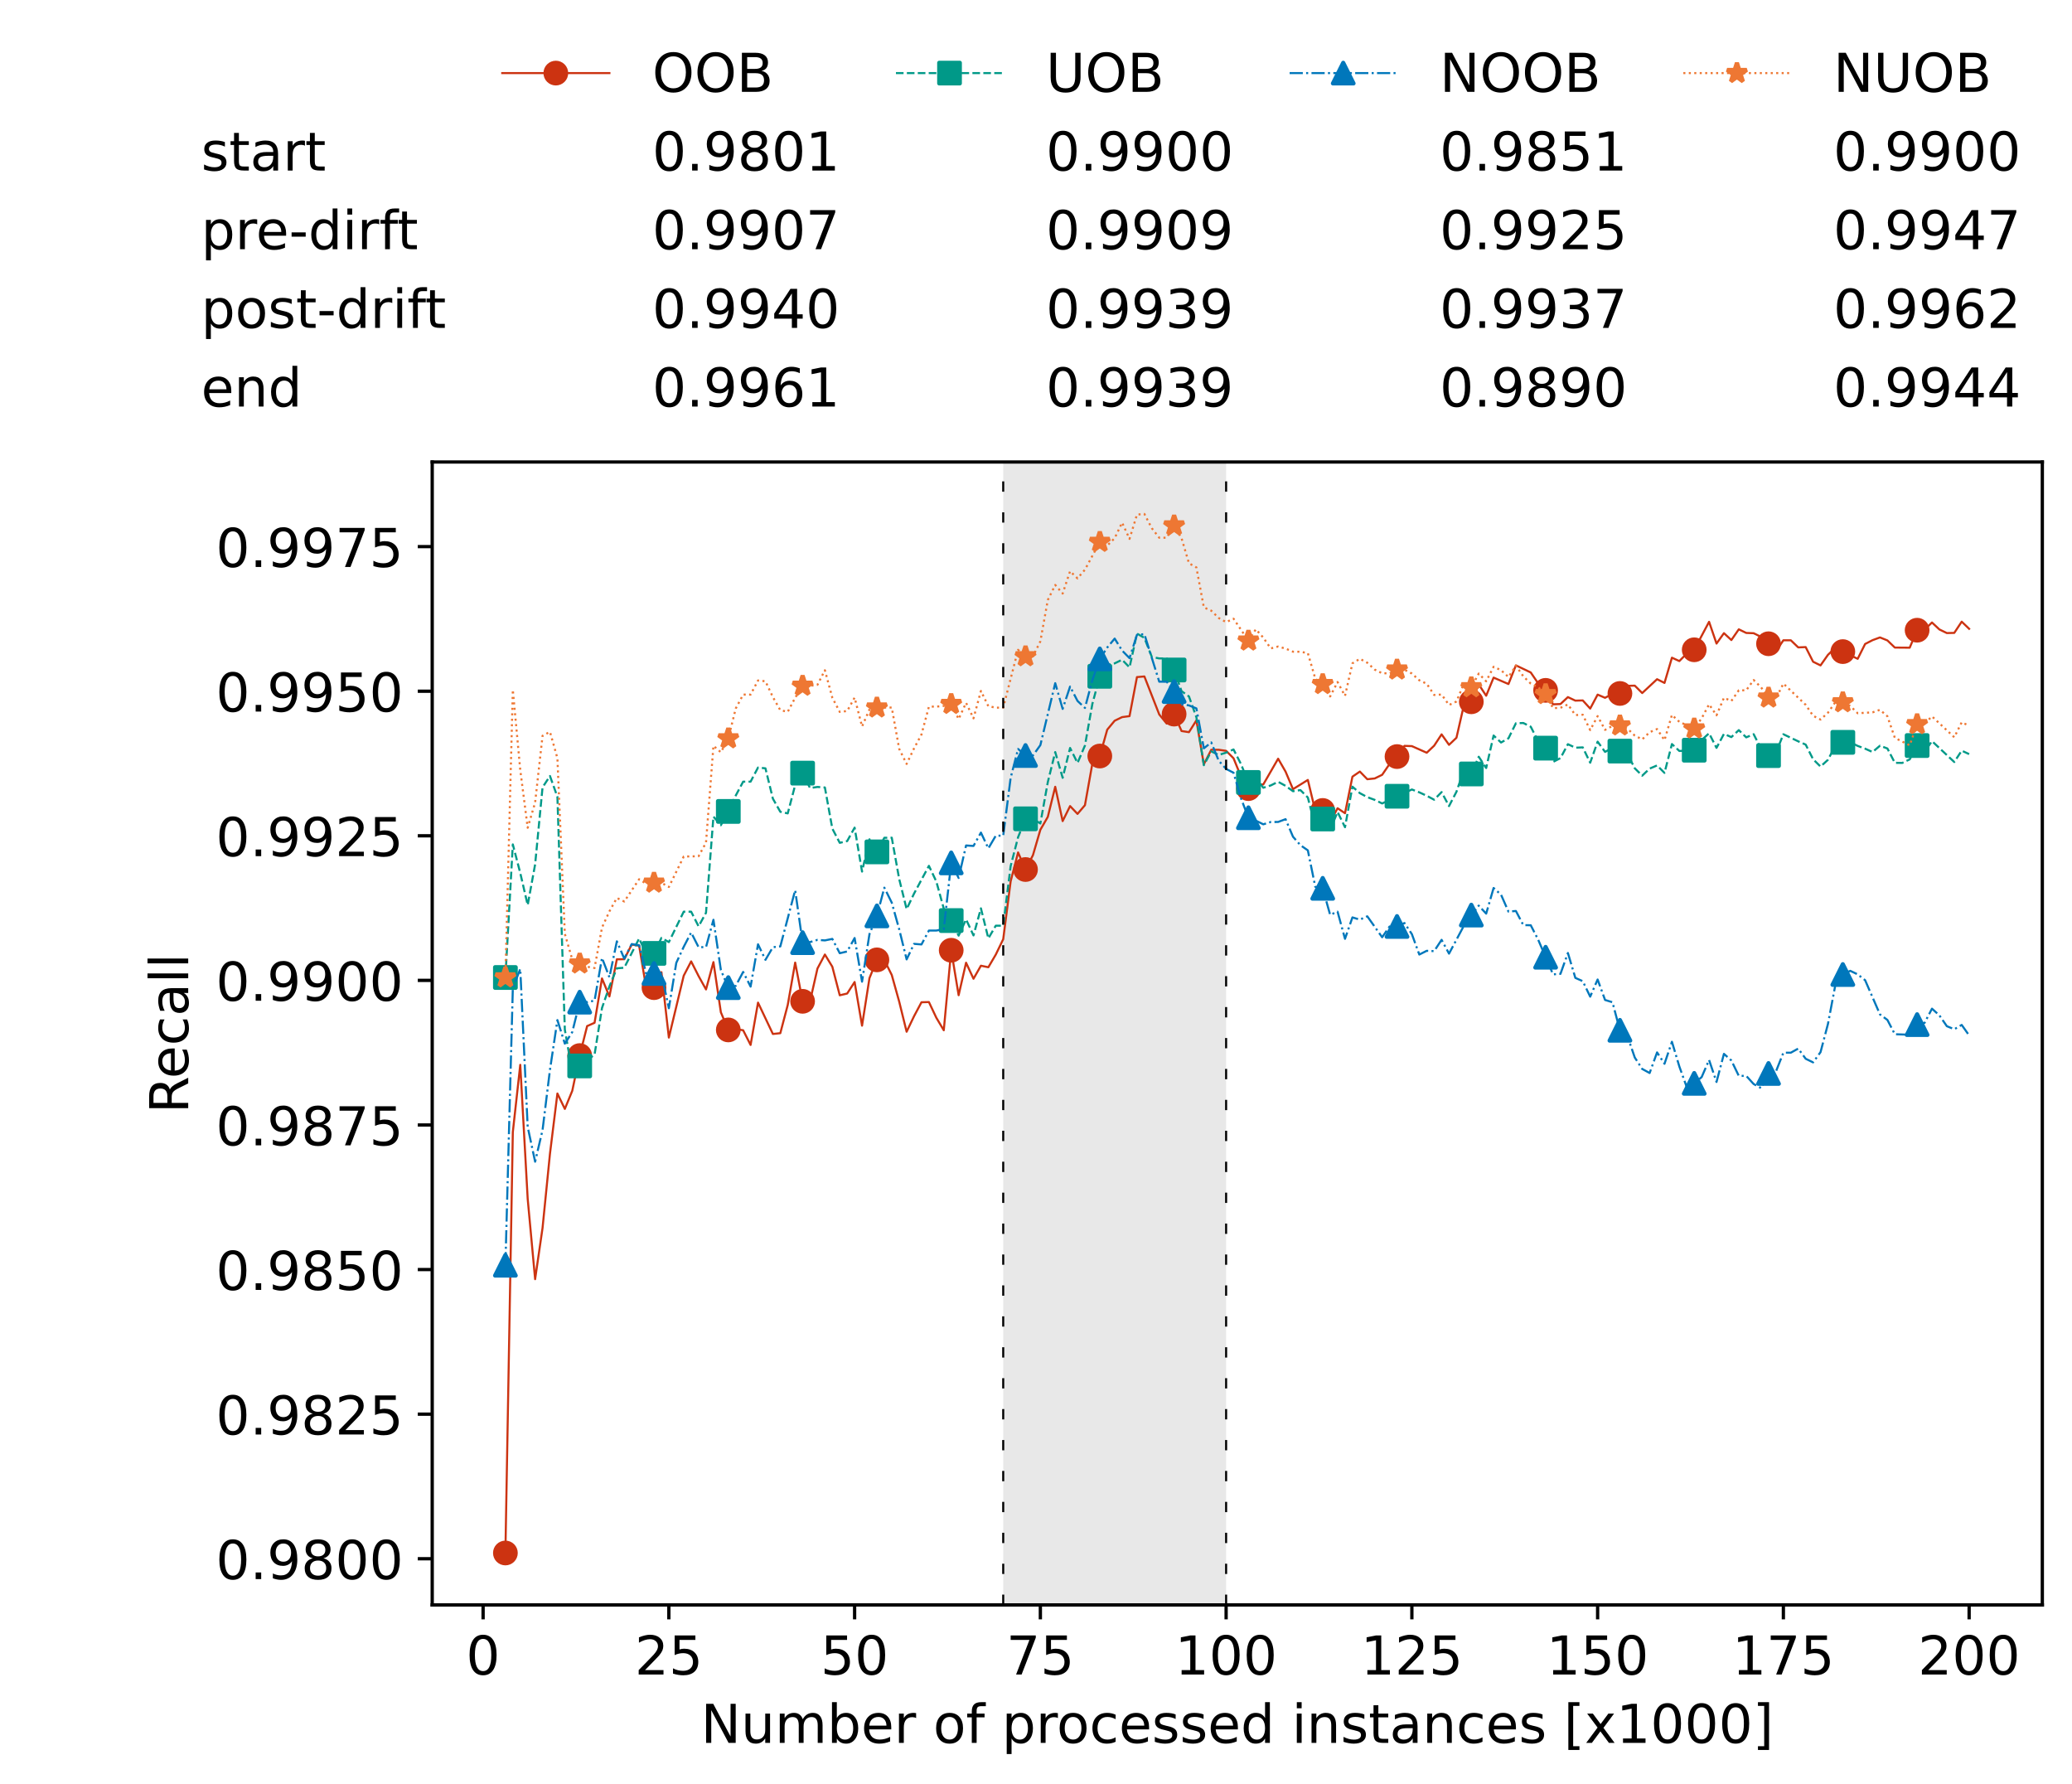 <?xml version="1.0" encoding="utf-8" standalone="no"?>
<!DOCTYPE svg PUBLIC "-//W3C//DTD SVG 1.1//EN"
  "http://www.w3.org/Graphics/SVG/1.1/DTD/svg11.dtd">
<!-- Created with matplotlib (https://matplotlib.org/) -->
<svg height="432.615pt" version="1.1" viewBox="0 0 502.65 432.615" width="502.65pt" xmlns="http://www.w3.org/2000/svg" xmlns:xlink="http://www.w3.org/1999/xlink">
 <defs>
  <style type="text/css">*{stroke-linecap:butt;stroke-linejoin:round;}</style>
 </defs>
 <g id="figure_1">
  <g id="patch_1">
   <path d="M 0 432.615 
L 502.65 432.615 
L 502.65 0 
L 0 0 
z
" style="fill:#ffffff;"/>
  </g>
  <g id="axes_1">
   <g id="patch_2">
    <path d="M 104.85 389.252 
L 495.45 389.252 
L 495.45 112.052 
L 104.85 112.052 
z
" style="fill:#ffffff;"/>
   </g>
   <g id="patch_3">
    <path clip-path="url(#p7392be57de)" d="M 297.446 389.252 
L 297.446 112.052 
L 243.372 112.052 
L 243.372 389.252 
z
" style="fill:#d3d3d3;opacity:0.5;"/>
   </g>
   <g id="matplotlib.axis_1">
    <g id="xtick_1">
     <g id="line2d_1">
      <defs>
       <path d="M 0 0 
L 0 3.5 
" id="m148484abbd" style="stroke:#000000;stroke-width:0.8;"/>
      </defs>
      <g>
       <use style="stroke:#000000;stroke-width:0.8;" x="117.197" xlink:href="#m148484abbd" y="389.252"/>
      </g>
     </g>
     <g id="text_1">
      <!-- 0 -->
      <g transform="translate(113.061 406.13)scale(0.13 -0.13)">
       <defs>
        <path d="M 31.781 66.406 
Q 24.172 66.406 20.328 58.906 
Q 16.5 51.422 16.5 36.375 
Q 16.5 21.391 20.328 13.891 
Q 24.172 6.391 31.781 6.391 
Q 39.453 6.391 43.281 13.891 
Q 47.125 21.391 47.125 36.375 
Q 47.125 51.422 43.281 58.906 
Q 39.453 66.406 31.781 66.406 
z
M 31.781 74.219 
Q 44.047 74.219 50.516 64.516 
Q 56.984 54.828 56.984 36.375 
Q 56.984 17.969 50.516 8.266 
Q 44.047 -1.422 31.781 -1.422 
Q 19.531 -1.422 13.062 8.266 
Q 6.594 17.969 6.594 36.375 
Q 6.594 54.828 13.062 64.516 
Q 19.531 74.219 31.781 74.219 
z
" id="DejaVuSans-48"/>
       </defs>
       <use xlink:href="#DejaVuSans-48"/>
      </g>
     </g>
    </g>
    <g id="xtick_2">
     <g id="line2d_2">
      <g>
       <use style="stroke:#000000;stroke-width:0.8;" x="162.259" xlink:href="#m148484abbd" y="389.252"/>
      </g>
     </g>
     <g id="text_2">
      <!-- 25 -->
      <g transform="translate(153.988 406.13)scale(0.13 -0.13)">
       <defs>
        <path d="M 19.188 8.297 
L 53.609 8.297 
L 53.609 0 
L 7.328 0 
L 7.328 8.297 
Q 12.938 14.109 22.625 23.891 
Q 32.328 33.688 34.812 36.531 
Q 39.547 41.844 41.422 45.531 
Q 43.312 49.219 43.312 52.781 
Q 43.312 58.594 39.234 62.25 
Q 35.156 65.922 28.609 65.922 
Q 23.969 65.922 18.812 64.312 
Q 13.672 62.703 7.812 59.422 
L 7.812 69.391 
Q 13.766 71.781 18.938 73 
Q 24.125 74.219 28.422 74.219 
Q 39.75 74.219 46.484 68.547 
Q 53.219 62.891 53.219 53.422 
Q 53.219 48.922 51.531 44.891 
Q 49.859 40.875 45.406 35.406 
Q 44.188 33.984 37.641 27.219 
Q 31.109 20.453 19.188 8.297 
z
" id="DejaVuSans-50"/>
        <path d="M 10.797 72.906 
L 49.516 72.906 
L 49.516 64.594 
L 19.828 64.594 
L 19.828 46.734 
Q 21.969 47.469 24.109 47.828 
Q 26.266 48.188 28.422 48.188 
Q 40.625 48.188 47.75 41.5 
Q 54.891 34.812 54.891 23.391 
Q 54.891 11.625 47.562 5.094 
Q 40.234 -1.422 26.906 -1.422 
Q 22.312 -1.422 17.547 -0.641 
Q 12.797 0.141 7.719 1.703 
L 7.719 11.625 
Q 12.109 9.234 16.797 8.062 
Q 21.484 6.891 26.703 6.891 
Q 35.156 6.891 40.078 11.328 
Q 45.016 15.766 45.016 23.391 
Q 45.016 31 40.078 35.438 
Q 35.156 39.891 26.703 39.891 
Q 22.75 39.891 18.812 39.016 
Q 14.891 38.141 10.797 36.281 
z
" id="DejaVuSans-53"/>
       </defs>
       <use xlink:href="#DejaVuSans-50"/>
       <use x="63.623" xlink:href="#DejaVuSans-53"/>
      </g>
     </g>
    </g>
    <g id="xtick_3">
     <g id="line2d_3">
      <g>
       <use style="stroke:#000000;stroke-width:0.8;" x="207.322" xlink:href="#m148484abbd" y="389.252"/>
      </g>
     </g>
     <g id="text_3">
      <!-- 50 -->
      <g transform="translate(199.05 406.13)scale(0.13 -0.13)">
       <use xlink:href="#DejaVuSans-53"/>
       <use x="63.623" xlink:href="#DejaVuSans-48"/>
      </g>
     </g>
    </g>
    <g id="xtick_4">
     <g id="line2d_4">
      <g>
       <use style="stroke:#000000;stroke-width:0.8;" x="252.384" xlink:href="#m148484abbd" y="389.252"/>
      </g>
     </g>
     <g id="text_4">
      <!-- 75 -->
      <g transform="translate(244.113 406.13)scale(0.13 -0.13)">
       <defs>
        <path d="M 8.203 72.906 
L 55.078 72.906 
L 55.078 68.703 
L 28.609 0 
L 18.312 0 
L 43.219 64.594 
L 8.203 64.594 
z
" id="DejaVuSans-55"/>
       </defs>
       <use xlink:href="#DejaVuSans-55"/>
       <use x="63.623" xlink:href="#DejaVuSans-53"/>
      </g>
     </g>
    </g>
    <g id="xtick_5">
     <g id="line2d_5">
      <g>
       <use style="stroke:#000000;stroke-width:0.8;" x="297.446" xlink:href="#m148484abbd" y="389.252"/>
      </g>
     </g>
     <g id="text_5">
      <!-- 100 -->
      <g transform="translate(285.039 406.13)scale(0.13 -0.13)">
       <defs>
        <path d="M 12.406 8.297 
L 28.516 8.297 
L 28.516 63.922 
L 10.984 60.406 
L 10.984 69.391 
L 28.422 72.906 
L 38.281 72.906 
L 38.281 8.297 
L 54.391 8.297 
L 54.391 0 
L 12.406 0 
z
" id="DejaVuSans-49"/>
       </defs>
       <use xlink:href="#DejaVuSans-49"/>
       <use x="63.623" xlink:href="#DejaVuSans-48"/>
       <use x="127.246" xlink:href="#DejaVuSans-48"/>
      </g>
     </g>
    </g>
    <g id="xtick_6">
     <g id="line2d_6">
      <g>
       <use style="stroke:#000000;stroke-width:0.8;" x="342.509" xlink:href="#m148484abbd" y="389.252"/>
      </g>
     </g>
     <g id="text_6">
      <!-- 125 -->
      <g transform="translate(330.102 406.13)scale(0.13 -0.13)">
       <use xlink:href="#DejaVuSans-49"/>
       <use x="63.623" xlink:href="#DejaVuSans-50"/>
       <use x="127.246" xlink:href="#DejaVuSans-53"/>
      </g>
     </g>
    </g>
    <g id="xtick_7">
     <g id="line2d_7">
      <g>
       <use style="stroke:#000000;stroke-width:0.8;" x="387.571" xlink:href="#m148484abbd" y="389.252"/>
      </g>
     </g>
     <g id="text_7">
      <!-- 150 -->
      <g transform="translate(375.164 406.13)scale(0.13 -0.13)">
       <use xlink:href="#DejaVuSans-49"/>
       <use x="63.623" xlink:href="#DejaVuSans-53"/>
       <use x="127.246" xlink:href="#DejaVuSans-48"/>
      </g>
     </g>
    </g>
    <g id="xtick_8">
     <g id="line2d_8">
      <g>
       <use style="stroke:#000000;stroke-width:0.8;" x="432.633" xlink:href="#m148484abbd" y="389.252"/>
      </g>
     </g>
     <g id="text_8">
      <!-- 175 -->
      <g transform="translate(420.226 406.13)scale(0.13 -0.13)">
       <use xlink:href="#DejaVuSans-49"/>
       <use x="63.623" xlink:href="#DejaVuSans-55"/>
       <use x="127.246" xlink:href="#DejaVuSans-53"/>
      </g>
     </g>
    </g>
    <g id="xtick_9">
     <g id="line2d_9">
      <g>
       <use style="stroke:#000000;stroke-width:0.8;" x="477.695" xlink:href="#m148484abbd" y="389.252"/>
      </g>
     </g>
     <g id="text_9">
      <!-- 200 -->
      <g transform="translate(465.289 406.13)scale(0.13 -0.13)">
       <use xlink:href="#DejaVuSans-50"/>
       <use x="63.623" xlink:href="#DejaVuSans-48"/>
       <use x="127.246" xlink:href="#DejaVuSans-48"/>
      </g>
     </g>
    </g>
    <g id="text_10">
     <!-- Number of processed instances [x1000] -->
     <g transform="translate(170.025 422.711)scale(0.13 -0.13)">
      <defs>
       <path d="M 9.812 72.906 
L 23.094 72.906 
L 55.422 11.922 
L 55.422 72.906 
L 64.984 72.906 
L 64.984 0 
L 51.703 0 
L 19.391 60.984 
L 19.391 0 
L 9.812 0 
z
" id="DejaVuSans-78"/>
       <path d="M 8.5 21.578 
L 8.5 54.688 
L 17.484 54.688 
L 17.484 21.922 
Q 17.484 14.156 20.5 10.266 
Q 23.531 6.391 29.594 6.391 
Q 36.859 6.391 41.078 11.031 
Q 45.312 15.672 45.312 23.688 
L 45.312 54.688 
L 54.297 54.688 
L 54.297 0 
L 45.312 0 
L 45.312 8.406 
Q 42.047 3.422 37.719 1 
Q 33.406 -1.422 27.688 -1.422 
Q 18.266 -1.422 13.375 4.438 
Q 8.5 10.297 8.5 21.578 
z
M 31.109 56 
z
" id="DejaVuSans-117"/>
       <path d="M 52 44.188 
Q 55.375 50.25 60.062 53.125 
Q 64.75 56 71.094 56 
Q 79.641 56 84.281 50.016 
Q 88.922 44.047 88.922 33.016 
L 88.922 0 
L 79.891 0 
L 79.891 32.719 
Q 79.891 40.578 77.094 44.375 
Q 74.312 48.188 68.609 48.188 
Q 61.625 48.188 57.562 43.547 
Q 53.516 38.922 53.516 30.906 
L 53.516 0 
L 44.484 0 
L 44.484 32.719 
Q 44.484 40.625 41.703 44.406 
Q 38.922 48.188 33.109 48.188 
Q 26.219 48.188 22.156 43.531 
Q 18.109 38.875 18.109 30.906 
L 18.109 0 
L 9.078 0 
L 9.078 54.688 
L 18.109 54.688 
L 18.109 46.188 
Q 21.188 51.219 25.484 53.609 
Q 29.781 56 35.688 56 
Q 41.656 56 45.828 52.969 
Q 50 49.953 52 44.188 
z
" id="DejaVuSans-109"/>
       <path d="M 48.688 27.297 
Q 48.688 37.203 44.609 42.844 
Q 40.531 48.484 33.406 48.484 
Q 26.266 48.484 22.188 42.844 
Q 18.109 37.203 18.109 27.297 
Q 18.109 17.391 22.188 11.75 
Q 26.266 6.109 33.406 6.109 
Q 40.531 6.109 44.609 11.75 
Q 48.688 17.391 48.688 27.297 
z
M 18.109 46.391 
Q 20.953 51.266 25.266 53.625 
Q 29.594 56 35.594 56 
Q 45.562 56 51.781 48.094 
Q 58.016 40.188 58.016 27.297 
Q 58.016 14.406 51.781 6.484 
Q 45.562 -1.422 35.594 -1.422 
Q 29.594 -1.422 25.266 0.953 
Q 20.953 3.328 18.109 8.203 
L 18.109 0 
L 9.078 0 
L 9.078 75.984 
L 18.109 75.984 
z
" id="DejaVuSans-98"/>
       <path d="M 56.203 29.594 
L 56.203 25.203 
L 14.891 25.203 
Q 15.484 15.922 20.484 11.062 
Q 25.484 6.203 34.422 6.203 
Q 39.594 6.203 44.453 7.469 
Q 49.312 8.734 54.109 11.281 
L 54.109 2.781 
Q 49.266 0.734 44.188 -0.344 
Q 39.109 -1.422 33.891 -1.422 
Q 20.797 -1.422 13.156 6.188 
Q 5.516 13.812 5.516 26.812 
Q 5.516 40.234 12.766 48.109 
Q 20.016 56 32.328 56 
Q 43.359 56 49.781 48.891 
Q 56.203 41.797 56.203 29.594 
z
M 47.219 32.234 
Q 47.125 39.594 43.094 43.984 
Q 39.062 48.391 32.422 48.391 
Q 24.906 48.391 20.391 44.141 
Q 15.875 39.891 15.188 32.172 
z
" id="DejaVuSans-101"/>
       <path d="M 41.109 46.297 
Q 39.594 47.172 37.812 47.578 
Q 36.031 48 33.891 48 
Q 26.266 48 22.188 43.047 
Q 18.109 38.094 18.109 28.812 
L 18.109 0 
L 9.078 0 
L 9.078 54.688 
L 18.109 54.688 
L 18.109 46.188 
Q 20.953 51.172 25.484 53.578 
Q 30.031 56 36.531 56 
Q 37.453 56 38.578 55.875 
Q 39.703 55.766 41.062 55.516 
z
" id="DejaVuSans-114"/>
       <path id="DejaVuSans-32"/>
       <path d="M 30.609 48.391 
Q 23.391 48.391 19.188 42.75 
Q 14.984 37.109 14.984 27.297 
Q 14.984 17.484 19.156 11.844 
Q 23.344 6.203 30.609 6.203 
Q 37.797 6.203 41.984 11.859 
Q 46.188 17.531 46.188 27.297 
Q 46.188 37.016 41.984 42.703 
Q 37.797 48.391 30.609 48.391 
z
M 30.609 56 
Q 42.328 56 49.016 48.375 
Q 55.719 40.766 55.719 27.297 
Q 55.719 13.875 49.016 6.219 
Q 42.328 -1.422 30.609 -1.422 
Q 18.844 -1.422 12.172 6.219 
Q 5.516 13.875 5.516 27.297 
Q 5.516 40.766 12.172 48.375 
Q 18.844 56 30.609 56 
z
" id="DejaVuSans-111"/>
       <path d="M 37.109 75.984 
L 37.109 68.5 
L 28.516 68.5 
Q 23.688 68.5 21.797 66.547 
Q 19.922 64.594 19.922 59.516 
L 19.922 54.688 
L 34.719 54.688 
L 34.719 47.703 
L 19.922 47.703 
L 19.922 0 
L 10.891 0 
L 10.891 47.703 
L 2.297 47.703 
L 2.297 54.688 
L 10.891 54.688 
L 10.891 58.5 
Q 10.891 67.625 15.141 71.797 
Q 19.391 75.984 28.609 75.984 
z
" id="DejaVuSans-102"/>
       <path d="M 18.109 8.203 
L 18.109 -20.797 
L 9.078 -20.797 
L 9.078 54.688 
L 18.109 54.688 
L 18.109 46.391 
Q 20.953 51.266 25.266 53.625 
Q 29.594 56 35.594 56 
Q 45.562 56 51.781 48.094 
Q 58.016 40.188 58.016 27.297 
Q 58.016 14.406 51.781 6.484 
Q 45.562 -1.422 35.594 -1.422 
Q 29.594 -1.422 25.266 0.953 
Q 20.953 3.328 18.109 8.203 
z
M 48.688 27.297 
Q 48.688 37.203 44.609 42.844 
Q 40.531 48.484 33.406 48.484 
Q 26.266 48.484 22.188 42.844 
Q 18.109 37.203 18.109 27.297 
Q 18.109 17.391 22.188 11.75 
Q 26.266 6.109 33.406 6.109 
Q 40.531 6.109 44.609 11.75 
Q 48.688 17.391 48.688 27.297 
z
" id="DejaVuSans-112"/>
       <path d="M 48.781 52.594 
L 48.781 44.188 
Q 44.969 46.297 41.141 47.344 
Q 37.312 48.391 33.406 48.391 
Q 24.656 48.391 19.812 42.844 
Q 14.984 37.312 14.984 27.297 
Q 14.984 17.281 19.812 11.734 
Q 24.656 6.203 33.406 6.203 
Q 37.312 6.203 41.141 7.25 
Q 44.969 8.297 48.781 10.406 
L 48.781 2.094 
Q 45.016 0.344 40.984 -0.531 
Q 36.969 -1.422 32.422 -1.422 
Q 20.062 -1.422 12.781 6.344 
Q 5.516 14.109 5.516 27.297 
Q 5.516 40.672 12.859 48.328 
Q 20.219 56 33.016 56 
Q 37.156 56 41.109 55.141 
Q 45.062 54.297 48.781 52.594 
z
" id="DejaVuSans-99"/>
       <path d="M 44.281 53.078 
L 44.281 44.578 
Q 40.484 46.531 36.375 47.5 
Q 32.281 48.484 27.875 48.484 
Q 21.188 48.484 17.844 46.438 
Q 14.5 44.391 14.5 40.281 
Q 14.5 37.156 16.891 35.375 
Q 19.281 33.594 26.516 31.984 
L 29.594 31.297 
Q 39.156 29.25 43.188 25.516 
Q 47.219 21.781 47.219 15.094 
Q 47.219 7.469 41.188 3.016 
Q 35.156 -1.422 24.609 -1.422 
Q 20.219 -1.422 15.453 -0.562 
Q 10.688 0.297 5.422 2 
L 5.422 11.281 
Q 10.406 8.688 15.234 7.391 
Q 20.062 6.109 24.812 6.109 
Q 31.156 6.109 34.562 8.281 
Q 37.984 10.453 37.984 14.406 
Q 37.984 18.062 35.516 20.016 
Q 33.062 21.969 24.703 23.781 
L 21.578 24.516 
Q 13.234 26.266 9.516 29.906 
Q 5.812 33.547 5.812 39.891 
Q 5.812 47.609 11.281 51.797 
Q 16.75 56 26.812 56 
Q 31.781 56 36.172 55.266 
Q 40.578 54.547 44.281 53.078 
z
" id="DejaVuSans-115"/>
       <path d="M 45.406 46.391 
L 45.406 75.984 
L 54.391 75.984 
L 54.391 0 
L 45.406 0 
L 45.406 8.203 
Q 42.578 3.328 38.25 0.953 
Q 33.938 -1.422 27.875 -1.422 
Q 17.969 -1.422 11.734 6.484 
Q 5.516 14.406 5.516 27.297 
Q 5.516 40.188 11.734 48.094 
Q 17.969 56 27.875 56 
Q 33.938 56 38.25 53.625 
Q 42.578 51.266 45.406 46.391 
z
M 14.797 27.297 
Q 14.797 17.391 18.875 11.75 
Q 22.953 6.109 30.078 6.109 
Q 37.203 6.109 41.297 11.75 
Q 45.406 17.391 45.406 27.297 
Q 45.406 37.203 41.297 42.844 
Q 37.203 48.484 30.078 48.484 
Q 22.953 48.484 18.875 42.844 
Q 14.797 37.203 14.797 27.297 
z
" id="DejaVuSans-100"/>
       <path d="M 9.422 54.688 
L 18.406 54.688 
L 18.406 0 
L 9.422 0 
z
M 9.422 75.984 
L 18.406 75.984 
L 18.406 64.594 
L 9.422 64.594 
z
" id="DejaVuSans-105"/>
       <path d="M 54.891 33.016 
L 54.891 0 
L 45.906 0 
L 45.906 32.719 
Q 45.906 40.484 42.875 44.328 
Q 39.844 48.188 33.797 48.188 
Q 26.516 48.188 22.312 43.547 
Q 18.109 38.922 18.109 30.906 
L 18.109 0 
L 9.078 0 
L 9.078 54.688 
L 18.109 54.688 
L 18.109 46.188 
Q 21.344 51.125 25.703 53.562 
Q 30.078 56 35.797 56 
Q 45.219 56 50.047 50.172 
Q 54.891 44.344 54.891 33.016 
z
" id="DejaVuSans-110"/>
       <path d="M 18.312 70.219 
L 18.312 54.688 
L 36.812 54.688 
L 36.812 47.703 
L 18.312 47.703 
L 18.312 18.016 
Q 18.312 11.328 20.141 9.422 
Q 21.969 7.516 27.594 7.516 
L 36.812 7.516 
L 36.812 0 
L 27.594 0 
Q 17.188 0 13.234 3.875 
Q 9.281 7.766 9.281 18.016 
L 9.281 47.703 
L 2.688 47.703 
L 2.688 54.688 
L 9.281 54.688 
L 9.281 70.219 
z
" id="DejaVuSans-116"/>
       <path d="M 34.281 27.484 
Q 23.391 27.484 19.188 25 
Q 14.984 22.516 14.984 16.5 
Q 14.984 11.719 18.141 8.906 
Q 21.297 6.109 26.703 6.109 
Q 34.188 6.109 38.703 11.406 
Q 43.219 16.703 43.219 25.484 
L 43.219 27.484 
z
M 52.203 31.203 
L 52.203 0 
L 43.219 0 
L 43.219 8.297 
Q 40.141 3.328 35.547 0.953 
Q 30.953 -1.422 24.312 -1.422 
Q 15.922 -1.422 10.953 3.297 
Q 6 8.016 6 15.922 
Q 6 25.141 12.172 29.828 
Q 18.359 34.516 30.609 34.516 
L 43.219 34.516 
L 43.219 35.406 
Q 43.219 41.609 39.141 45 
Q 35.062 48.391 27.688 48.391 
Q 23 48.391 18.547 47.266 
Q 14.109 46.141 10.016 43.891 
L 10.016 52.203 
Q 14.938 54.109 19.578 55.047 
Q 24.219 56 28.609 56 
Q 40.484 56 46.344 49.844 
Q 52.203 43.703 52.203 31.203 
z
" id="DejaVuSans-97"/>
       <path d="M 8.594 75.984 
L 29.297 75.984 
L 29.297 69 
L 17.578 69 
L 17.578 -6.203 
L 29.297 -6.203 
L 29.297 -13.188 
L 8.594 -13.188 
z
" id="DejaVuSans-91"/>
       <path d="M 54.891 54.688 
L 35.109 28.078 
L 55.906 0 
L 45.312 0 
L 29.391 21.484 
L 13.484 0 
L 2.875 0 
L 24.125 28.609 
L 4.688 54.688 
L 15.281 54.688 
L 29.781 35.203 
L 44.281 54.688 
z
" id="DejaVuSans-120"/>
       <path d="M 30.422 75.984 
L 30.422 -13.188 
L 9.719 -13.188 
L 9.719 -6.203 
L 21.391 -6.203 
L 21.391 69 
L 9.719 69 
L 9.719 75.984 
z
" id="DejaVuSans-93"/>
      </defs>
      <use xlink:href="#DejaVuSans-78"/>
      <use x="74.805" xlink:href="#DejaVuSans-117"/>
      <use x="138.184" xlink:href="#DejaVuSans-109"/>
      <use x="235.596" xlink:href="#DejaVuSans-98"/>
      <use x="299.072" xlink:href="#DejaVuSans-101"/>
      <use x="360.596" xlink:href="#DejaVuSans-114"/>
      <use x="401.709" xlink:href="#DejaVuSans-32"/>
      <use x="433.496" xlink:href="#DejaVuSans-111"/>
      <use x="494.678" xlink:href="#DejaVuSans-102"/>
      <use x="529.883" xlink:href="#DejaVuSans-32"/>
      <use x="561.67" xlink:href="#DejaVuSans-112"/>
      <use x="625.146" xlink:href="#DejaVuSans-114"/>
      <use x="664.01" xlink:href="#DejaVuSans-111"/>
      <use x="725.191" xlink:href="#DejaVuSans-99"/>
      <use x="780.172" xlink:href="#DejaVuSans-101"/>
      <use x="841.695" xlink:href="#DejaVuSans-115"/>
      <use x="893.795" xlink:href="#DejaVuSans-115"/>
      <use x="945.895" xlink:href="#DejaVuSans-101"/>
      <use x="1007.418" xlink:href="#DejaVuSans-100"/>
      <use x="1070.895" xlink:href="#DejaVuSans-32"/>
      <use x="1102.682" xlink:href="#DejaVuSans-105"/>
      <use x="1130.465" xlink:href="#DejaVuSans-110"/>
      <use x="1193.844" xlink:href="#DejaVuSans-115"/>
      <use x="1245.943" xlink:href="#DejaVuSans-116"/>
      <use x="1285.152" xlink:href="#DejaVuSans-97"/>
      <use x="1346.432" xlink:href="#DejaVuSans-110"/>
      <use x="1409.811" xlink:href="#DejaVuSans-99"/>
      <use x="1464.791" xlink:href="#DejaVuSans-101"/>
      <use x="1526.314" xlink:href="#DejaVuSans-115"/>
      <use x="1578.414" xlink:href="#DejaVuSans-32"/>
      <use x="1610.201" xlink:href="#DejaVuSans-91"/>
      <use x="1649.215" xlink:href="#DejaVuSans-120"/>
      <use x="1708.395" xlink:href="#DejaVuSans-49"/>
      <use x="1772.018" xlink:href="#DejaVuSans-48"/>
      <use x="1835.641" xlink:href="#DejaVuSans-48"/>
      <use x="1899.264" xlink:href="#DejaVuSans-48"/>
      <use x="1962.887" xlink:href="#DejaVuSans-93"/>
     </g>
    </g>
   </g>
   <g id="matplotlib.axis_2">
    <g id="ytick_1">
     <g id="line2d_10">
      <defs>
       <path d="M 0 0 
L -3.5 0 
" id="m4743707d22" style="stroke:#000000;stroke-width:0.8;"/>
      </defs>
      <g>
       <use style="stroke:#000000;stroke-width:0.8;" x="104.85" xlink:href="#m4743707d22" y="378.048"/>
      </g>
     </g>
     <g id="text_11">
      <!-- 0.9800 -->
      <g transform="translate(52.362 382.987)scale(0.13 -0.13)">
       <defs>
        <path d="M 10.688 12.406 
L 21 12.406 
L 21 0 
L 10.688 0 
z
" id="DejaVuSans-46"/>
        <path d="M 10.984 1.516 
L 10.984 10.5 
Q 14.703 8.734 18.5 7.812 
Q 22.312 6.891 25.984 6.891 
Q 35.75 6.891 40.891 13.453 
Q 46.047 20.016 46.781 33.406 
Q 43.953 29.203 39.594 26.953 
Q 35.25 24.703 29.984 24.703 
Q 19.047 24.703 12.672 31.312 
Q 6.297 37.938 6.297 49.422 
Q 6.297 60.641 12.938 67.422 
Q 19.578 74.219 30.609 74.219 
Q 43.266 74.219 49.922 64.516 
Q 56.594 54.828 56.594 36.375 
Q 56.594 19.141 48.406 8.859 
Q 40.234 -1.422 26.422 -1.422 
Q 22.703 -1.422 18.891 -0.688 
Q 15.094 0.047 10.984 1.516 
z
M 30.609 32.422 
Q 37.25 32.422 41.125 36.953 
Q 45.016 41.5 45.016 49.422 
Q 45.016 57.281 41.125 61.844 
Q 37.25 66.406 30.609 66.406 
Q 23.969 66.406 20.094 61.844 
Q 16.219 57.281 16.219 49.422 
Q 16.219 41.5 20.094 36.953 
Q 23.969 32.422 30.609 32.422 
z
" id="DejaVuSans-57"/>
        <path d="M 31.781 34.625 
Q 24.75 34.625 20.719 30.859 
Q 16.703 27.094 16.703 20.516 
Q 16.703 13.922 20.719 10.156 
Q 24.75 6.391 31.781 6.391 
Q 38.812 6.391 42.859 10.172 
Q 46.922 13.969 46.922 20.516 
Q 46.922 27.094 42.891 30.859 
Q 38.875 34.625 31.781 34.625 
z
M 21.922 38.812 
Q 15.578 40.375 12.031 44.719 
Q 8.5 49.078 8.5 55.328 
Q 8.5 64.062 14.719 69.141 
Q 20.953 74.219 31.781 74.219 
Q 42.672 74.219 48.875 69.141 
Q 55.078 64.062 55.078 55.328 
Q 55.078 49.078 51.531 44.719 
Q 48 40.375 41.703 38.812 
Q 48.828 37.156 52.797 32.312 
Q 56.781 27.484 56.781 20.516 
Q 56.781 9.906 50.312 4.234 
Q 43.844 -1.422 31.781 -1.422 
Q 19.734 -1.422 13.25 4.234 
Q 6.781 9.906 6.781 20.516 
Q 6.781 27.484 10.781 32.312 
Q 14.797 37.156 21.922 38.812 
z
M 18.312 54.391 
Q 18.312 48.734 21.844 45.562 
Q 25.391 42.391 31.781 42.391 
Q 38.141 42.391 41.719 45.562 
Q 45.312 48.734 45.312 54.391 
Q 45.312 60.062 41.719 63.234 
Q 38.141 66.406 31.781 66.406 
Q 25.391 66.406 21.844 63.234 
Q 18.312 60.062 18.312 54.391 
z
" id="DejaVuSans-56"/>
       </defs>
       <use xlink:href="#DejaVuSans-48"/>
       <use x="63.623" xlink:href="#DejaVuSans-46"/>
       <use x="95.41" xlink:href="#DejaVuSans-57"/>
       <use x="159.033" xlink:href="#DejaVuSans-56"/>
       <use x="222.656" xlink:href="#DejaVuSans-48"/>
       <use x="286.279" xlink:href="#DejaVuSans-48"/>
      </g>
     </g>
    </g>
    <g id="ytick_2">
     <g id="line2d_11">
      <g>
       <use style="stroke:#000000;stroke-width:0.8;" x="104.85" xlink:href="#m4743707d22" y="342.98"/>
      </g>
     </g>
     <g id="text_12">
      <!-- 0.9825 -->
      <g transform="translate(52.362 347.919)scale(0.13 -0.13)">
       <use xlink:href="#DejaVuSans-48"/>
       <use x="63.623" xlink:href="#DejaVuSans-46"/>
       <use x="95.41" xlink:href="#DejaVuSans-57"/>
       <use x="159.033" xlink:href="#DejaVuSans-56"/>
       <use x="222.656" xlink:href="#DejaVuSans-50"/>
       <use x="286.279" xlink:href="#DejaVuSans-53"/>
      </g>
     </g>
    </g>
    <g id="ytick_3">
     <g id="line2d_12">
      <g>
       <use style="stroke:#000000;stroke-width:0.8;" x="104.85" xlink:href="#m4743707d22" y="307.912"/>
      </g>
     </g>
     <g id="text_13">
      <!-- 0.9850 -->
      <g transform="translate(52.362 312.851)scale(0.13 -0.13)">
       <use xlink:href="#DejaVuSans-48"/>
       <use x="63.623" xlink:href="#DejaVuSans-46"/>
       <use x="95.41" xlink:href="#DejaVuSans-57"/>
       <use x="159.033" xlink:href="#DejaVuSans-56"/>
       <use x="222.656" xlink:href="#DejaVuSans-53"/>
       <use x="286.279" xlink:href="#DejaVuSans-48"/>
      </g>
     </g>
    </g>
    <g id="ytick_4">
     <g id="line2d_13">
      <g>
       <use style="stroke:#000000;stroke-width:0.8;" x="104.85" xlink:href="#m4743707d22" y="272.844"/>
      </g>
     </g>
     <g id="text_14">
      <!-- 0.9875 -->
      <g transform="translate(52.362 277.783)scale(0.13 -0.13)">
       <use xlink:href="#DejaVuSans-48"/>
       <use x="63.623" xlink:href="#DejaVuSans-46"/>
       <use x="95.41" xlink:href="#DejaVuSans-57"/>
       <use x="159.033" xlink:href="#DejaVuSans-56"/>
       <use x="222.656" xlink:href="#DejaVuSans-55"/>
       <use x="286.279" xlink:href="#DejaVuSans-53"/>
      </g>
     </g>
    </g>
    <g id="ytick_5">
     <g id="line2d_14">
      <g>
       <use style="stroke:#000000;stroke-width:0.8;" x="104.85" xlink:href="#m4743707d22" y="237.776"/>
      </g>
     </g>
     <g id="text_15">
      <!-- 0.9900 -->
      <g transform="translate(52.362 242.715)scale(0.13 -0.13)">
       <use xlink:href="#DejaVuSans-48"/>
       <use x="63.623" xlink:href="#DejaVuSans-46"/>
       <use x="95.41" xlink:href="#DejaVuSans-57"/>
       <use x="159.033" xlink:href="#DejaVuSans-57"/>
       <use x="222.656" xlink:href="#DejaVuSans-48"/>
       <use x="286.279" xlink:href="#DejaVuSans-48"/>
      </g>
     </g>
    </g>
    <g id="ytick_6">
     <g id="line2d_15">
      <g>
       <use style="stroke:#000000;stroke-width:0.8;" x="104.85" xlink:href="#m4743707d22" y="202.708"/>
      </g>
     </g>
     <g id="text_16">
      <!-- 0.9925 -->
      <g transform="translate(52.362 207.647)scale(0.13 -0.13)">
       <use xlink:href="#DejaVuSans-48"/>
       <use x="63.623" xlink:href="#DejaVuSans-46"/>
       <use x="95.41" xlink:href="#DejaVuSans-57"/>
       <use x="159.033" xlink:href="#DejaVuSans-57"/>
       <use x="222.656" xlink:href="#DejaVuSans-50"/>
       <use x="286.279" xlink:href="#DejaVuSans-53"/>
      </g>
     </g>
    </g>
    <g id="ytick_7">
     <g id="line2d_16">
      <g>
       <use style="stroke:#000000;stroke-width:0.8;" x="104.85" xlink:href="#m4743707d22" y="167.64"/>
      </g>
     </g>
     <g id="text_17">
      <!-- 0.9950 -->
      <g transform="translate(52.362 172.579)scale(0.13 -0.13)">
       <use xlink:href="#DejaVuSans-48"/>
       <use x="63.623" xlink:href="#DejaVuSans-46"/>
       <use x="95.41" xlink:href="#DejaVuSans-57"/>
       <use x="159.033" xlink:href="#DejaVuSans-57"/>
       <use x="222.656" xlink:href="#DejaVuSans-53"/>
       <use x="286.279" xlink:href="#DejaVuSans-48"/>
      </g>
     </g>
    </g>
    <g id="ytick_8">
     <g id="line2d_17">
      <g>
       <use style="stroke:#000000;stroke-width:0.8;" x="104.85" xlink:href="#m4743707d22" y="132.572"/>
      </g>
     </g>
     <g id="text_18">
      <!-- 0.9975 -->
      <g transform="translate(52.362 137.511)scale(0.13 -0.13)">
       <use xlink:href="#DejaVuSans-48"/>
       <use x="63.623" xlink:href="#DejaVuSans-46"/>
       <use x="95.41" xlink:href="#DejaVuSans-57"/>
       <use x="159.033" xlink:href="#DejaVuSans-57"/>
       <use x="222.656" xlink:href="#DejaVuSans-55"/>
       <use x="286.279" xlink:href="#DejaVuSans-53"/>
      </g>
     </g>
    </g>
    <g id="text_19">
     <!-- Recall -->
     <g transform="translate(45.659 270.044)rotate(-90)scale(0.13 -0.13)">
      <defs>
       <path d="M 44.391 34.188 
Q 47.562 33.109 50.562 29.594 
Q 53.562 26.078 56.594 19.922 
L 66.609 0 
L 56 0 
L 46.688 18.703 
Q 43.062 26.031 39.672 28.422 
Q 36.281 30.812 30.422 30.812 
L 19.672 30.812 
L 19.672 0 
L 9.812 0 
L 9.812 72.906 
L 32.078 72.906 
Q 44.578 72.906 50.734 67.672 
Q 56.891 62.453 56.891 51.906 
Q 56.891 45.016 53.688 40.469 
Q 50.484 35.938 44.391 34.188 
z
M 19.672 64.797 
L 19.672 38.922 
L 32.078 38.922 
Q 39.203 38.922 42.844 42.219 
Q 46.484 45.516 46.484 51.906 
Q 46.484 58.297 42.844 61.547 
Q 39.203 64.797 32.078 64.797 
z
" id="DejaVuSans-82"/>
       <path d="M 9.422 75.984 
L 18.406 75.984 
L 18.406 0 
L 9.422 0 
z
" id="DejaVuSans-108"/>
      </defs>
      <use xlink:href="#DejaVuSans-82"/>
      <use x="64.982" xlink:href="#DejaVuSans-101"/>
      <use x="126.506" xlink:href="#DejaVuSans-99"/>
      <use x="181.486" xlink:href="#DejaVuSans-97"/>
      <use x="242.766" xlink:href="#DejaVuSans-108"/>
      <use x="270.549" xlink:href="#DejaVuSans-108"/>
     </g>
    </g>
   </g>
   <g id="line2d_18"/>
   <g id="line2d_19"/>
   <g id="line2d_20"/>
   <g id="line2d_21"/>
   <g id="line2d_22"/>
   <g id="line2d_23">
    <path clip-path="url(#p7392be57de)" d="M 122.605 376.652 
L 124.407 274.584 
L 126.21 258.258 
L 128.012 290.749 
L 129.815 310.244 
L 131.617 297.82 
L 133.419 279.806 
L 135.222 265.212 
L 137.024 268.949 
L 138.827 264.557 
L 140.629 256.012 
L 142.432 248.86 
L 144.234 248.061 
L 146.037 237.307 
L 147.839 241.672 
L 149.642 232.661 
L 151.444 232.645 
L 153.247 229.093 
L 155.049 229.37 
L 156.852 240.137 
L 158.654 239.539 
L 160.457 235.788 
L 162.259 251.648 
L 165.864 236.639 
L 167.667 233.167 
L 169.469 236.724 
L 171.272 239.971 
L 173.074 233.342 
L 174.877 245.52 
L 176.679 249.792 
L 178.482 249.579 
L 180.284 249.875 
L 182.087 253.435 
L 183.889 243.171 
L 187.494 250.771 
L 189.297 250.583 
L 191.099 243.74 
L 192.902 233.464 
L 194.704 242.852 
L 196.507 242.852 
L 198.309 234.9 
L 200.112 231.504 
L 201.914 234.463 
L 203.717 241.389 
L 205.519 240.964 
L 207.322 238.17 
L 209.124 248.76 
L 210.927 237.219 
L 212.729 232.8 
L 214.532 232.851 
L 216.334 236.466 
L 218.137 242.925 
L 219.939 250.231 
L 221.742 246.46 
L 223.544 243.08 
L 225.347 243.032 
L 227.149 246.844 
L 228.952 249.876 
L 230.754 230.469 
L 232.557 241.37 
L 234.359 233.492 
L 236.162 237.38 
L 237.964 234.217 
L 239.767 234.588 
L 241.569 231.516 
L 243.372 227.785 
L 245.174 213.758 
L 246.976 206.744 
L 248.779 210.889 
L 250.581 207.417 
L 252.384 201.245 
L 254.186 198.125 
L 255.989 190.819 
L 257.791 199.144 
L 259.594 195.501 
L 261.396 197.398 
L 263.199 195.285 
L 265.001 185.169 
L 266.804 183.364 
L 268.606 176.968 
L 270.409 174.801 
L 272.211 173.926 
L 274.014 173.684 
L 275.816 164.217 
L 277.619 164.062 
L 281.224 173.283 
L 283.026 175.492 
L 284.829 173.194 
L 286.631 177.296 
L 288.434 177.576 
L 290.236 174.714 
L 292.039 185.37 
L 293.841 181.849 
L 295.644 181.845 
L 297.446 182.103 
L 299.249 183.912 
L 301.051 188.334 
L 302.854 191.266 
L 304.656 190.233 
L 306.459 190.263 
L 310.064 184.012 
L 311.866 187.143 
L 313.669 191.399 
L 317.274 189.161 
L 319.076 196.669 
L 320.879 196.562 
L 322.681 199.37 
L 324.484 196.026 
L 326.286 197.23 
L 328.089 188.37 
L 329.891 187.131 
L 331.694 188.986 
L 333.496 188.8 
L 335.299 187.917 
L 337.101 185.286 
L 338.904 183.496 
L 340.706 180.898 
L 342.509 180.962 
L 346.114 182.564 
L 347.916 180.852 
L 349.719 178.107 
L 351.521 180.647 
L 353.324 178.929 
L 355.126 171.046 
L 356.928 170.205 
L 358.731 165.999 
L 360.533 168.738 
L 362.336 164.344 
L 365.941 165.901 
L 367.743 161.374 
L 371.348 163.098 
L 373.151 165.74 
L 374.953 167.436 
L 376.756 170.822 
L 378.558 170.753 
L 380.361 169.072 
L 382.163 169.926 
L 383.966 169.878 
L 385.768 171.855 
L 387.571 168.469 
L 389.373 169.242 
L 391.176 168.273 
L 392.978 168.187 
L 394.781 166.34 
L 396.583 166.295 
L 398.386 168.088 
L 401.991 164.728 
L 403.793 165.633 
L 405.596 159.512 
L 407.398 160.332 
L 409.201 158.496 
L 411.003 157.596 
L 414.608 150.811 
L 416.411 156.087 
L 418.213 153.565 
L 420.016 155.233 
L 421.818 152.632 
L 423.621 153.509 
L 425.423 153.576 
L 427.226 154.471 
L 429.028 156.132 
L 430.831 157.972 
L 432.633 155.288 
L 434.436 155.288 
L 436.238 157.017 
L 438.041 156.941 
L 439.843 160.495 
L 441.646 161.382 
L 443.448 158.818 
L 445.251 157.091 
L 448.856 158.907 
L 450.658 159.787 
L 452.461 156.187 
L 454.263 155.263 
L 456.066 154.598 
L 457.868 155.324 
L 459.671 157.058 
L 463.276 157.089 
L 465.078 152.847 
L 466.881 152.709 
L 468.683 150.977 
L 470.485 152.667 
L 472.288 153.539 
L 474.09 153.498 
L 475.893 150.778 
L 477.695 152.504 
L 477.695 152.504 
" style="fill:none;stroke:#cc3311;stroke-linecap:square;stroke-width:0.5;"/>
    <defs>
     <path d="M 0 2.5 
C 0.663 2.5 1.299 2.237 1.768 1.768 
C 2.237 1.299 2.5 0.663 2.5 0 
C 2.5 -0.663 2.237 -1.299 1.768 -1.768 
C 1.299 -2.237 0.663 -2.5 0 -2.5 
C -0.663 -2.5 -1.299 -2.237 -1.768 -1.768 
C -2.237 -1.299 -2.5 -0.663 -2.5 0 
C -2.5 0.663 -2.237 1.299 -1.768 1.768 
C -1.299 2.237 -0.663 2.5 0 2.5 
z
" id="m373c6e5d0d" style="stroke:#cc3311;"/>
    </defs>
    <g clip-path="url(#p7392be57de)">
     <use style="fill:#cc3311;stroke:#cc3311;" x="122.605" xlink:href="#m373c6e5d0d" y="376.652"/>
     <use style="fill:#cc3311;stroke:#cc3311;" x="140.629" xlink:href="#m373c6e5d0d" y="256.012"/>
     <use style="fill:#cc3311;stroke:#cc3311;" x="158.654" xlink:href="#m373c6e5d0d" y="239.539"/>
     <use style="fill:#cc3311;stroke:#cc3311;" x="176.679" xlink:href="#m373c6e5d0d" y="249.792"/>
     <use style="fill:#cc3311;stroke:#cc3311;" x="194.704" xlink:href="#m373c6e5d0d" y="242.852"/>
     <use style="fill:#cc3311;stroke:#cc3311;" x="212.729" xlink:href="#m373c6e5d0d" y="232.8"/>
     <use style="fill:#cc3311;stroke:#cc3311;" x="230.754" xlink:href="#m373c6e5d0d" y="230.469"/>
     <use style="fill:#cc3311;stroke:#cc3311;" x="248.779" xlink:href="#m373c6e5d0d" y="210.889"/>
     <use style="fill:#cc3311;stroke:#cc3311;" x="266.804" xlink:href="#m373c6e5d0d" y="183.364"/>
     <use style="fill:#cc3311;stroke:#cc3311;" x="284.829" xlink:href="#m373c6e5d0d" y="173.194"/>
     <use style="fill:#cc3311;stroke:#cc3311;" x="302.854" xlink:href="#m373c6e5d0d" y="191.266"/>
     <use style="fill:#cc3311;stroke:#cc3311;" x="320.879" xlink:href="#m373c6e5d0d" y="196.562"/>
     <use style="fill:#cc3311;stroke:#cc3311;" x="338.904" xlink:href="#m373c6e5d0d" y="183.496"/>
     <use style="fill:#cc3311;stroke:#cc3311;" x="356.928" xlink:href="#m373c6e5d0d" y="170.205"/>
     <use style="fill:#cc3311;stroke:#cc3311;" x="374.953" xlink:href="#m373c6e5d0d" y="167.436"/>
     <use style="fill:#cc3311;stroke:#cc3311;" x="392.978" xlink:href="#m373c6e5d0d" y="168.187"/>
     <use style="fill:#cc3311;stroke:#cc3311;" x="411.003" xlink:href="#m373c6e5d0d" y="157.596"/>
     <use style="fill:#cc3311;stroke:#cc3311;" x="429.028" xlink:href="#m373c6e5d0d" y="156.132"/>
     <use style="fill:#cc3311;stroke:#cc3311;" x="447.053" xlink:href="#m373c6e5d0d" y="158.036"/>
     <use style="fill:#cc3311;stroke:#cc3311;" x="465.078" xlink:href="#m373c6e5d0d" y="152.847"/>
    </g>
   </g>
   <g id="line2d_24"/>
   <g id="line2d_25"/>
   <g id="line2d_26"/>
   <g id="line2d_27"/>
   <g id="line2d_28">
    <path clip-path="url(#p7392be57de)" d="M 122.605 237.078 
L 124.407 204.797 
L 126.21 211.733 
L 128.012 219.516 
L 129.815 209.649 
L 131.617 190.958 
L 133.419 188.21 
L 135.222 193.259 
L 137.024 249.735 
L 138.827 260.016 
L 140.629 258.525 
L 144.234 255.779 
L 146.037 244.473 
L 147.839 239.237 
L 149.642 234.852 
L 151.444 234.706 
L 155.049 227.613 
L 156.852 231.524 
L 158.654 231.225 
L 160.457 227.474 
L 162.259 228.491 
L 165.864 221.113 
L 167.667 221.113 
L 169.469 224.67 
L 171.272 221.378 
L 173.074 198.052 
L 174.877 200.143 
L 176.679 196.8 
L 178.482 192.953 
L 180.284 189.576 
L 182.087 189.576 
L 183.889 186.155 
L 185.692 186.347 
L 187.494 193.701 
L 189.297 196.885 
L 191.099 197.275 
L 192.902 190.401 
L 194.704 187.513 
L 196.507 191.128 
L 198.309 190.863 
L 200.112 190.992 
L 201.914 200.964 
L 203.717 204.418 
L 205.519 203.993 
L 207.322 200.731 
L 209.124 211.389 
L 210.927 203.559 
L 212.729 206.61 
L 214.532 203.189 
L 216.334 203.17 
L 218.137 213.189 
L 219.939 220.495 
L 221.742 216.724 
L 225.347 209.997 
L 227.149 213.808 
L 228.952 220.382 
L 230.754 223.27 
L 232.557 226.923 
L 234.359 222.984 
L 236.162 226.872 
L 237.964 220.305 
L 239.767 227.585 
L 241.569 224.513 
L 243.372 224.513 
L 245.174 210.069 
L 246.976 203.055 
L 248.779 198.592 
L 250.581 198.592 
L 252.384 199.727 
L 254.186 189.707 
L 255.989 182.401 
L 257.791 188.645 
L 259.594 181.406 
L 261.396 185.043 
L 263.199 180.816 
L 265.001 170.701 
L 266.804 164.021 
L 268.606 161.259 
L 270.409 160.887 
L 272.211 160.012 
L 274.014 161.861 
L 275.816 153.662 
L 277.619 154.712 
L 279.421 159.326 
L 281.224 159.692 
L 283.026 159.692 
L 284.829 162.495 
L 286.631 167.622 
L 288.434 168.916 
L 290.236 173.961 
L 292.039 185.586 
L 293.841 182.225 
L 295.644 183.107 
L 297.446 182.538 
L 299.249 181.772 
L 301.051 185.31 
L 302.854 189.777 
L 304.656 188.744 
L 306.459 191.055 
L 308.261 190.502 
L 310.064 189.61 
L 311.866 190.594 
L 313.669 191.895 
L 315.471 191.626 
L 317.274 193.432 
L 319.076 200.498 
L 320.879 198.642 
L 322.681 201.289 
L 324.484 196.931 
L 326.286 200.62 
L 328.089 190.791 
L 329.891 192.365 
L 331.694 193.333 
L 333.496 193.998 
L 335.299 194.866 
L 342.509 191.474 
L 344.311 192.169 
L 346.114 193.003 
L 347.916 193.961 
L 349.719 192.111 
L 351.521 195.501 
L 353.324 192.03 
L 355.126 186.797 
L 356.928 187.705 
L 358.731 183.537 
L 360.533 186.275 
L 362.336 178.388 
L 364.138 180.086 
L 365.941 179.068 
L 367.743 175.415 
L 369.546 175.353 
L 371.348 176.255 
L 373.151 179.775 
L 374.953 181.453 
L 376.756 184.795 
L 378.558 183.867 
L 380.361 180.491 
L 382.163 181.342 
L 383.966 181.264 
L 385.768 184.982 
L 387.571 179.877 
L 389.373 182.359 
L 391.176 181.39 
L 394.781 182.848 
L 396.583 186.337 
L 398.386 188.13 
L 400.188 186.411 
L 401.991 185.644 
L 403.793 187.455 
L 405.596 180.459 
L 407.398 182.135 
L 411.003 181.95 
L 412.806 179.487 
L 414.608 177.84 
L 416.411 181.385 
L 418.213 177.999 
L 420.016 178.769 
L 421.818 177.081 
L 423.621 178.834 
L 425.423 178.07 
L 427.226 181.605 
L 429.028 183.257 
L 430.831 182.566 
L 432.633 178.08 
L 436.238 179.801 
L 438.041 180.59 
L 439.843 184.142 
L 441.646 185.917 
L 443.448 184.28 
L 445.251 180.833 
L 447.053 180.041 
L 448.856 180.032 
L 450.658 180.906 
L 452.461 181.578 
L 454.263 182.39 
L 456.066 180.864 
L 457.868 181.532 
L 459.671 185.009 
L 461.473 185.035 
L 463.276 184.178 
L 465.078 180.82 
L 466.881 182.342 
L 468.683 179.748 
L 474.09 184.816 
L 475.893 182.061 
L 477.695 182.899 
L 477.695 182.899 
" style="fill:none;stroke:#009988;stroke-dasharray:1.85,0.8;stroke-dashoffset:0;stroke-width:0.5;"/>
    <defs>
     <path d="M -2.5 2.5 
L 2.5 2.5 
L 2.5 -2.5 
L -2.5 -2.5 
z
" id="mb30c975064" style="stroke:#009988;stroke-linejoin:miter;"/>
    </defs>
    <g clip-path="url(#p7392be57de)">
     <use style="fill:#009988;stroke:#009988;stroke-linejoin:miter;" x="122.605" xlink:href="#mb30c975064" y="237.078"/>
     <use style="fill:#009988;stroke:#009988;stroke-linejoin:miter;" x="140.629" xlink:href="#mb30c975064" y="258.525"/>
     <use style="fill:#009988;stroke:#009988;stroke-linejoin:miter;" x="158.654" xlink:href="#mb30c975064" y="231.225"/>
     <use style="fill:#009988;stroke:#009988;stroke-linejoin:miter;" x="176.679" xlink:href="#mb30c975064" y="196.8"/>
     <use style="fill:#009988;stroke:#009988;stroke-linejoin:miter;" x="194.704" xlink:href="#mb30c975064" y="187.513"/>
     <use style="fill:#009988;stroke:#009988;stroke-linejoin:miter;" x="212.729" xlink:href="#mb30c975064" y="206.61"/>
     <use style="fill:#009988;stroke:#009988;stroke-linejoin:miter;" x="230.754" xlink:href="#mb30c975064" y="223.27"/>
     <use style="fill:#009988;stroke:#009988;stroke-linejoin:miter;" x="248.779" xlink:href="#mb30c975064" y="198.592"/>
     <use style="fill:#009988;stroke:#009988;stroke-linejoin:miter;" x="266.804" xlink:href="#mb30c975064" y="164.021"/>
     <use style="fill:#009988;stroke:#009988;stroke-linejoin:miter;" x="284.829" xlink:href="#mb30c975064" y="162.495"/>
     <use style="fill:#009988;stroke:#009988;stroke-linejoin:miter;" x="302.854" xlink:href="#mb30c975064" y="189.777"/>
     <use style="fill:#009988;stroke:#009988;stroke-linejoin:miter;" x="320.879" xlink:href="#mb30c975064" y="198.642"/>
     <use style="fill:#009988;stroke:#009988;stroke-linejoin:miter;" x="338.904" xlink:href="#mb30c975064" y="193.118"/>
     <use style="fill:#009988;stroke:#009988;stroke-linejoin:miter;" x="356.928" xlink:href="#mb30c975064" y="187.705"/>
     <use style="fill:#009988;stroke:#009988;stroke-linejoin:miter;" x="374.953" xlink:href="#mb30c975064" y="181.453"/>
     <use style="fill:#009988;stroke:#009988;stroke-linejoin:miter;" x="392.978" xlink:href="#mb30c975064" y="182.167"/>
     <use style="fill:#009988;stroke:#009988;stroke-linejoin:miter;" x="411.003" xlink:href="#mb30c975064" y="181.95"/>
     <use style="fill:#009988;stroke:#009988;stroke-linejoin:miter;" x="429.028" xlink:href="#mb30c975064" y="183.257"/>
     <use style="fill:#009988;stroke:#009988;stroke-linejoin:miter;" x="447.053" xlink:href="#mb30c975064" y="180.041"/>
     <use style="fill:#009988;stroke:#009988;stroke-linejoin:miter;" x="465.078" xlink:href="#mb30c975064" y="180.82"/>
    </g>
   </g>
   <g id="line2d_29"/>
   <g id="line2d_30"/>
   <g id="line2d_31"/>
   <g id="line2d_32"/>
   <g id="line2d_33">
    <path clip-path="url(#p7392be57de)" d="M 122.605 306.865 
L 124.407 239.69 
L 126.21 234.995 
L 128.012 273.302 
L 129.815 281.75 
L 131.617 274.076 
L 133.419 259.454 
L 135.222 247.403 
L 137.024 253.12 
L 138.827 250.31 
L 140.629 243.06 
L 142.432 243.044 
L 144.234 242.693 
L 146.037 232.322 
L 147.839 237.019 
L 149.642 228.3 
L 151.444 232.507 
L 153.247 228.962 
L 155.049 229.246 
L 156.852 236.547 
L 158.654 236.099 
L 160.457 236.099 
L 162.259 244.537 
L 164.062 233.526 
L 165.864 229.637 
L 167.667 226.165 
L 169.469 229.722 
L 171.272 229.707 
L 173.074 223.078 
L 174.877 235.256 
L 176.679 239.528 
L 178.482 239.103 
L 180.284 235.726 
L 182.087 239.286 
L 183.889 229.023 
L 185.692 232.793 
L 187.494 229.726 
L 189.297 229.538 
L 192.902 215.892 
L 194.704 228.619 
L 196.507 228.484 
L 198.309 227.954 
L 200.112 228.082 
L 201.914 227.716 
L 203.717 231.188 
L 205.519 230.763 
L 207.322 227.501 
L 209.124 238.09 
L 210.927 226.549 
L 212.729 222.131 
L 214.532 215.288 
L 216.334 218.922 
L 218.137 225.381 
L 219.939 232.687 
L 221.742 228.916 
L 223.544 229.061 
L 225.347 225.689 
L 227.149 225.689 
L 228.952 225.349 
L 230.754 209.281 
L 232.557 212.934 
L 234.359 205.055 
L 236.162 205.173 
L 237.964 201.93 
L 239.767 205.755 
L 241.569 202.683 
L 243.372 202.683 
L 245.174 188.656 
L 246.976 181.642 
L 248.779 183.236 
L 250.581 183.236 
L 252.384 180.718 
L 255.989 165.692 
L 257.791 171.936 
L 259.594 166.518 
L 261.396 169.999 
L 263.199 171.697 
L 265.001 164.953 
L 266.804 159.808 
L 268.606 157.046 
L 270.409 154.879 
L 272.211 157.775 
L 274.014 159.624 
L 275.816 153.962 
L 277.619 153.807 
L 281.224 165.333 
L 283.026 165.333 
L 284.829 167.727 
L 286.631 170.803 
L 288.434 171.084 
L 290.236 171.812 
L 292.039 181.499 
L 293.841 180.059 
L 295.644 184.49 
L 297.446 186.489 
L 299.249 187.421 
L 301.051 193.612 
L 302.854 198.331 
L 304.656 199.034 
L 306.459 199.923 
L 308.261 199.37 
L 310.064 199.351 
L 311.866 198.677 
L 313.669 202.933 
L 315.471 204.987 
L 317.274 206.242 
L 319.076 215.075 
L 320.879 215.451 
L 322.681 221.876 
L 324.484 221.116 
L 326.286 227.696 
L 328.089 222.499 
L 329.891 223.042 
L 331.694 222.238 
L 335.299 227.315 
L 337.101 224.707 
L 338.904 224.699 
L 340.706 223.864 
L 342.509 226.558 
L 344.311 231.509 
L 346.114 230.604 
L 347.916 230.683 
L 349.719 227.938 
L 351.521 231.29 
L 355.126 224.522 
L 356.928 221.938 
L 358.731 219.649 
L 360.533 221.587 
L 362.336 215.367 
L 364.138 216.991 
L 365.941 221.099 
L 367.743 220.944 
L 369.546 224.373 
L 371.348 224.405 
L 373.151 227.916 
L 376.756 236.313 
L 378.558 236.188 
L 380.361 231.132 
L 382.163 237.168 
L 383.966 237.969 
L 385.768 241.722 
L 387.571 237.562 
L 389.373 242.526 
L 391.176 243.079 
L 392.978 249.885 
L 394.781 251.247 
L 396.583 256.484 
L 398.386 259.256 
L 400.188 260.244 
L 401.991 255.24 
L 403.793 258.003 
L 405.596 252.666 
L 407.398 258.67 
L 409.201 263.699 
L 411.003 262.753 
L 412.806 261.236 
L 414.608 257.083 
L 416.411 262.415 
L 418.213 255.596 
L 420.016 257.209 
L 421.818 260.936 
L 423.621 260.936 
L 425.423 262.914 
L 427.226 263.9 
L 429.028 260.35 
L 430.831 259.869 
L 432.633 255.313 
L 434.436 255.313 
L 436.238 254.317 
L 438.041 256.785 
L 439.843 257.664 
L 441.646 255.183 
L 443.448 248.338 
L 445.251 238.83 
L 447.053 236.348 
L 448.856 235.457 
L 450.658 236.317 
L 452.461 237.728 
L 456.066 246.031 
L 457.868 247.367 
L 459.671 250.834 
L 463.276 250.958 
L 465.078 248.499 
L 466.881 248.085 
L 468.683 244.635 
L 470.485 246.268 
L 472.288 248.885 
L 474.09 249.627 
L 475.893 248.579 
L 477.695 251.126 
L 477.695 251.126 
" style="fill:none;stroke:#0077bb;stroke-dasharray:3.2,0.8,0.5,0.8;stroke-dashoffset:0;stroke-width:0.5;"/>
    <defs>
     <path d="M 0 -2.5 
L -2.5 2.5 
L 2.5 2.5 
z
" id="madcf0554b7" style="stroke:#0077bb;stroke-linejoin:miter;"/>
    </defs>
    <g clip-path="url(#p7392be57de)">
     <use style="fill:#0077bb;stroke:#0077bb;stroke-linejoin:miter;" x="122.605" xlink:href="#madcf0554b7" y="306.865"/>
     <use style="fill:#0077bb;stroke:#0077bb;stroke-linejoin:miter;" x="140.629" xlink:href="#madcf0554b7" y="243.06"/>
     <use style="fill:#0077bb;stroke:#0077bb;stroke-linejoin:miter;" x="158.654" xlink:href="#madcf0554b7" y="236.099"/>
     <use style="fill:#0077bb;stroke:#0077bb;stroke-linejoin:miter;" x="176.679" xlink:href="#madcf0554b7" y="239.528"/>
     <use style="fill:#0077bb;stroke:#0077bb;stroke-linejoin:miter;" x="194.704" xlink:href="#madcf0554b7" y="228.619"/>
     <use style="fill:#0077bb;stroke:#0077bb;stroke-linejoin:miter;" x="212.729" xlink:href="#madcf0554b7" y="222.131"/>
     <use style="fill:#0077bb;stroke:#0077bb;stroke-linejoin:miter;" x="230.754" xlink:href="#madcf0554b7" y="209.281"/>
     <use style="fill:#0077bb;stroke:#0077bb;stroke-linejoin:miter;" x="248.779" xlink:href="#madcf0554b7" y="183.236"/>
     <use style="fill:#0077bb;stroke:#0077bb;stroke-linejoin:miter;" x="266.804" xlink:href="#madcf0554b7" y="159.808"/>
     <use style="fill:#0077bb;stroke:#0077bb;stroke-linejoin:miter;" x="284.829" xlink:href="#madcf0554b7" y="167.727"/>
     <use style="fill:#0077bb;stroke:#0077bb;stroke-linejoin:miter;" x="302.854" xlink:href="#madcf0554b7" y="198.331"/>
     <use style="fill:#0077bb;stroke:#0077bb;stroke-linejoin:miter;" x="320.879" xlink:href="#madcf0554b7" y="215.451"/>
     <use style="fill:#0077bb;stroke:#0077bb;stroke-linejoin:miter;" x="338.904" xlink:href="#madcf0554b7" y="224.699"/>
     <use style="fill:#0077bb;stroke:#0077bb;stroke-linejoin:miter;" x="356.928" xlink:href="#madcf0554b7" y="221.938"/>
     <use style="fill:#0077bb;stroke:#0077bb;stroke-linejoin:miter;" x="374.953" xlink:href="#madcf0554b7" y="232.164"/>
     <use style="fill:#0077bb;stroke:#0077bb;stroke-linejoin:miter;" x="392.978" xlink:href="#madcf0554b7" y="249.885"/>
     <use style="fill:#0077bb;stroke:#0077bb;stroke-linejoin:miter;" x="411.003" xlink:href="#madcf0554b7" y="262.753"/>
     <use style="fill:#0077bb;stroke:#0077bb;stroke-linejoin:miter;" x="429.028" xlink:href="#madcf0554b7" y="260.35"/>
     <use style="fill:#0077bb;stroke:#0077bb;stroke-linejoin:miter;" x="447.053" xlink:href="#madcf0554b7" y="236.348"/>
     <use style="fill:#0077bb;stroke:#0077bb;stroke-linejoin:miter;" x="465.078" xlink:href="#madcf0554b7" y="248.499"/>
    </g>
   </g>
   <g id="line2d_34"/>
   <g id="line2d_35"/>
   <g id="line2d_36"/>
   <g id="line2d_37"/>
   <g id="line2d_38">
    <path clip-path="url(#p7392be57de)" d="M 122.605 237.078 
L 124.407 167.291 
L 126.21 186.729 
L 128.012 200.763 
L 129.815 194.647 
L 131.617 178.456 
L 133.419 177.494 
L 135.222 183.882 
L 137.024 226.486 
L 138.827 232.716 
L 140.629 233.707 
L 142.432 234.47 
L 144.234 234.778 
L 146.037 224.973 
L 147.839 221.037 
L 149.642 217.789 
L 151.444 218.647 
L 155.049 213.244 
L 156.852 214.401 
L 158.654 214.102 
L 160.457 214.102 
L 162.259 215.119 
L 165.864 207.741 
L 169.469 207.665 
L 171.272 204.372 
L 173.074 180.881 
L 174.877 182.45 
L 176.679 179.107 
L 178.482 171.839 
L 180.284 168.462 
L 182.087 168.462 
L 183.889 165.041 
L 185.692 165.233 
L 187.494 169.063 
L 189.297 172.246 
L 191.099 172.637 
L 192.902 169.235 
L 194.704 166.346 
L 196.507 166.346 
L 198.309 166.081 
L 200.112 162.557 
L 201.914 169.205 
L 203.717 172.66 
L 205.519 172.447 
L 207.322 169.185 
L 209.124 176.198 
L 210.927 172.079 
L 212.729 171.624 
L 216.334 171.605 
L 218.137 181.624 
L 219.939 185.277 
L 221.742 181.506 
L 223.544 178.126 
L 225.347 171.382 
L 227.149 171.382 
L 228.952 171.212 
L 230.754 170.761 
L 232.557 174.395 
L 234.359 170.455 
L 236.162 174.226 
L 237.964 167.578 
L 239.767 171.28 
L 241.569 171.629 
L 243.372 171.629 
L 246.976 157.602 
L 248.779 159.196 
L 250.581 159.196 
L 252.384 155.543 
L 254.186 145.524 
L 255.989 141.871 
L 257.791 143.952 
L 259.594 138.534 
L 261.396 140.275 
L 263.199 138.161 
L 266.804 131.449 
L 268.606 132.321 
L 270.409 130.526 
L 272.211 126.756 
L 274.014 130.696 
L 275.816 124.807 
L 277.619 124.652 
L 279.421 128.112 
L 281.224 130.416 
L 283.026 130.416 
L 284.829 127.457 
L 286.631 130.533 
L 288.434 136.614 
L 290.236 137.623 
L 292.039 147.31 
L 293.841 148.111 
L 295.644 149.882 
L 297.446 150.882 
L 299.249 150.06 
L 302.854 155.394 
L 304.656 152.625 
L 306.459 154.64 
L 308.261 157.26 
L 310.064 156.809 
L 311.866 157.301 
L 313.669 158.058 
L 315.471 158.074 
L 317.274 158.401 
L 319.076 164.584 
L 320.879 165.941 
L 322.681 168.911 
L 324.484 165.414 
L 326.286 168.772 
L 328.089 160.881 
L 329.891 159.781 
L 331.694 160.736 
L 333.496 162.408 
L 335.299 163.28 
L 337.101 163.314 
L 338.904 162.418 
L 340.706 162.431 
L 342.509 163.355 
L 344.311 164.99 
L 346.114 165.83 
L 347.916 168.549 
L 349.719 168.448 
L 351.521 170.988 
L 353.324 170.147 
L 355.126 165.797 
L 356.928 166.705 
L 358.731 163.363 
L 360.533 165.24 
L 362.336 161.72 
L 364.138 162.544 
L 365.941 164.2 
L 367.743 161.447 
L 369.546 164.032 
L 371.348 165.803 
L 373.151 166.662 
L 374.953 168.376 
L 376.756 171.74 
L 378.558 171.671 
L 380.361 170.849 
L 382.163 173.429 
L 383.966 173.351 
L 385.768 177.069 
L 387.571 173.683 
L 389.373 177.019 
L 391.176 176.051 
L 392.978 175.964 
L 394.781 176.689 
L 396.583 178.411 
L 398.386 179.324 
L 400.188 177.591 
L 401.991 176.823 
L 403.793 179.524 
L 405.596 173.39 
L 407.398 175.078 
L 411.003 176.703 
L 412.806 174.216 
L 414.608 170.818 
L 416.411 173.49 
L 418.213 169.24 
L 420.016 170.01 
L 421.818 167.422 
L 423.621 167.422 
L 425.423 164.926 
L 427.226 166.701 
L 429.028 169.217 
L 430.831 169.384 
L 432.633 165.798 
L 438.041 170.941 
L 439.843 173.603 
L 441.646 174.516 
L 443.448 172.86 
L 445.251 170.273 
L 447.053 170.349 
L 448.856 171.216 
L 450.658 172.983 
L 454.263 172.771 
L 456.066 172.156 
L 457.868 173.724 
L 459.671 178.955 
L 463.276 180.76 
L 465.078 175.664 
L 466.881 175.48 
L 468.683 173.752 
L 474.09 178.806 
L 475.893 175.179 
L 477.695 176.018 
L 477.695 176.018 
" style="fill:none;stroke:#ee7733;stroke-dasharray:0.5,0.825;stroke-dashoffset:0;stroke-width:0.5;"/>
    <defs>
     <path d="M 0 -2.5 
L -0.561 -0.773 
L -2.378 -0.773 
L -0.908 0.295 
L -1.469 2.023 
L -0 0.955 
L 1.469 2.023 
L 0.908 0.295 
L 2.378 -0.773 
L 0.561 -0.773 
z
" id="mdd03c2ffd9" style="stroke:#ee7733;stroke-linejoin:bevel;"/>
    </defs>
    <g clip-path="url(#p7392be57de)">
     <use style="fill:#ee7733;stroke:#ee7733;stroke-linejoin:bevel;" x="122.605" xlink:href="#mdd03c2ffd9" y="237.078"/>
     <use style="fill:#ee7733;stroke:#ee7733;stroke-linejoin:bevel;" x="140.629" xlink:href="#mdd03c2ffd9" y="233.707"/>
     <use style="fill:#ee7733;stroke:#ee7733;stroke-linejoin:bevel;" x="158.654" xlink:href="#mdd03c2ffd9" y="214.102"/>
     <use style="fill:#ee7733;stroke:#ee7733;stroke-linejoin:bevel;" x="176.679" xlink:href="#mdd03c2ffd9" y="179.107"/>
     <use style="fill:#ee7733;stroke:#ee7733;stroke-linejoin:bevel;" x="194.704" xlink:href="#mdd03c2ffd9" y="166.346"/>
     <use style="fill:#ee7733;stroke:#ee7733;stroke-linejoin:bevel;" x="212.729" xlink:href="#mdd03c2ffd9" y="171.624"/>
     <use style="fill:#ee7733;stroke:#ee7733;stroke-linejoin:bevel;" x="230.754" xlink:href="#mdd03c2ffd9" y="170.761"/>
     <use style="fill:#ee7733;stroke:#ee7733;stroke-linejoin:bevel;" x="248.779" xlink:href="#mdd03c2ffd9" y="159.196"/>
     <use style="fill:#ee7733;stroke:#ee7733;stroke-linejoin:bevel;" x="266.804" xlink:href="#mdd03c2ffd9" y="131.449"/>
     <use style="fill:#ee7733;stroke:#ee7733;stroke-linejoin:bevel;" x="284.829" xlink:href="#mdd03c2ffd9" y="127.457"/>
     <use style="fill:#ee7733;stroke:#ee7733;stroke-linejoin:bevel;" x="302.854" xlink:href="#mdd03c2ffd9" y="155.394"/>
     <use style="fill:#ee7733;stroke:#ee7733;stroke-linejoin:bevel;" x="320.879" xlink:href="#mdd03c2ffd9" y="165.941"/>
     <use style="fill:#ee7733;stroke:#ee7733;stroke-linejoin:bevel;" x="338.904" xlink:href="#mdd03c2ffd9" y="162.418"/>
     <use style="fill:#ee7733;stroke:#ee7733;stroke-linejoin:bevel;" x="356.928" xlink:href="#mdd03c2ffd9" y="166.705"/>
     <use style="fill:#ee7733;stroke:#ee7733;stroke-linejoin:bevel;" x="374.953" xlink:href="#mdd03c2ffd9" y="168.376"/>
     <use style="fill:#ee7733;stroke:#ee7733;stroke-linejoin:bevel;" x="392.978" xlink:href="#mdd03c2ffd9" y="175.964"/>
     <use style="fill:#ee7733;stroke:#ee7733;stroke-linejoin:bevel;" x="411.003" xlink:href="#mdd03c2ffd9" y="176.703"/>
     <use style="fill:#ee7733;stroke:#ee7733;stroke-linejoin:bevel;" x="429.028" xlink:href="#mdd03c2ffd9" y="169.217"/>
     <use style="fill:#ee7733;stroke:#ee7733;stroke-linejoin:bevel;" x="447.053" xlink:href="#mdd03c2ffd9" y="170.349"/>
     <use style="fill:#ee7733;stroke:#ee7733;stroke-linejoin:bevel;" x="465.078" xlink:href="#mdd03c2ffd9" y="175.664"/>
    </g>
   </g>
   <g id="line2d_39"/>
   <g id="line2d_40"/>
   <g id="line2d_41"/>
   <g id="line2d_42"/>
   <g id="line2d_43">
    <path clip-path="url(#p7392be57de)" d="M 243.372 389.252 
L 243.372 112.052 
" style="fill:none;stroke:#000000;stroke-dasharray:2.5,5;stroke-dashoffset:0;stroke-width:0.5;"/>
   </g>
   <g id="line2d_44">
    <path clip-path="url(#p7392be57de)" d="M 297.446 389.252 
L 297.446 112.052 
" style="fill:none;stroke:#000000;stroke-dasharray:2.5,5;stroke-dashoffset:0;stroke-width:0.5;"/>
   </g>
   <g id="patch_4">
    <path d="M 104.85 389.252 
L 104.85 112.052 
" style="fill:none;stroke:#000000;stroke-linecap:square;stroke-linejoin:miter;stroke-width:0.8;"/>
   </g>
   <g id="patch_5">
    <path d="M 495.45 389.252 
L 495.45 112.052 
" style="fill:none;stroke:#000000;stroke-linecap:square;stroke-linejoin:miter;stroke-width:0.8;"/>
   </g>
   <g id="patch_6">
    <path d="M 104.85 389.252 
L 495.45 389.252 
" style="fill:none;stroke:#000000;stroke-linecap:square;stroke-linejoin:miter;stroke-width:0.8;"/>
   </g>
   <g id="patch_7">
    <path d="M 104.85 112.052 
L 495.45 112.052 
" style="fill:none;stroke:#000000;stroke-linecap:square;stroke-linejoin:miter;stroke-width:0.8;"/>
   </g>
   <g id="legend_1">
    <g id="line2d_45"/>
    <g id="line2d_46"/>
    <g id="text_20">
     <!--   -->
     <g transform="translate(48.8 22.278)scale(0.13 -0.13)">
      <use xlink:href="#DejaVuSans-32"/>
     </g>
    </g>
    <g id="line2d_47"/>
    <g id="line2d_48"/>
    <g id="text_21">
     <!-- start -->
     <g transform="translate(48.8 41.36)scale(0.13 -0.13)">
      <use xlink:href="#DejaVuSans-115"/>
      <use x="52.1" xlink:href="#DejaVuSans-116"/>
      <use x="91.309" xlink:href="#DejaVuSans-97"/>
      <use x="152.588" xlink:href="#DejaVuSans-114"/>
      <use x="193.701" xlink:href="#DejaVuSans-116"/>
     </g>
    </g>
    <g id="line2d_49"/>
    <g id="line2d_50"/>
    <g id="text_22">
     <!-- pre-dirft -->
     <g transform="translate(48.8 60.441)scale(0.13 -0.13)">
      <defs>
       <path d="M 4.891 31.391 
L 31.203 31.391 
L 31.203 23.391 
L 4.891 23.391 
z
" id="DejaVuSans-45"/>
      </defs>
      <use xlink:href="#DejaVuSans-112"/>
      <use x="63.477" xlink:href="#DejaVuSans-114"/>
      <use x="102.34" xlink:href="#DejaVuSans-101"/>
      <use x="163.863" xlink:href="#DejaVuSans-45"/>
      <use x="199.947" xlink:href="#DejaVuSans-100"/>
      <use x="263.424" xlink:href="#DejaVuSans-105"/>
      <use x="291.207" xlink:href="#DejaVuSans-114"/>
      <use x="332.32" xlink:href="#DejaVuSans-102"/>
      <use x="365.775" xlink:href="#DejaVuSans-116"/>
     </g>
    </g>
    <g id="line2d_51"/>
    <g id="line2d_52"/>
    <g id="text_23">
     <!-- post-drift -->
     <g transform="translate(48.8 79.523)scale(0.13 -0.13)">
      <use xlink:href="#DejaVuSans-112"/>
      <use x="63.477" xlink:href="#DejaVuSans-111"/>
      <use x="124.658" xlink:href="#DejaVuSans-115"/>
      <use x="176.758" xlink:href="#DejaVuSans-116"/>
      <use x="215.967" xlink:href="#DejaVuSans-45"/>
      <use x="252.051" xlink:href="#DejaVuSans-100"/>
      <use x="315.527" xlink:href="#DejaVuSans-114"/>
      <use x="356.641" xlink:href="#DejaVuSans-105"/>
      <use x="384.424" xlink:href="#DejaVuSans-102"/>
      <use x="417.879" xlink:href="#DejaVuSans-116"/>
     </g>
    </g>
    <g id="line2d_53"/>
    <g id="line2d_54"/>
    <g id="text_24">
     <!-- end -->
     <g transform="translate(48.8 98.604)scale(0.13 -0.13)">
      <use xlink:href="#DejaVuSans-101"/>
      <use x="61.523" xlink:href="#DejaVuSans-110"/>
      <use x="124.902" xlink:href="#DejaVuSans-100"/>
     </g>
    </g>
    <g id="line2d_55">
     <path d="M 121.84 17.728 
L 147.84 17.728 
" style="fill:none;stroke:#cc3311;stroke-linecap:square;stroke-width:0.5;"/>
    </g>
    <g id="line2d_56">
     <g>
      <use style="fill:#cc3311;stroke:#cc3311;" x="134.84" xlink:href="#m373c6e5d0d" y="17.728"/>
     </g>
    </g>
    <g id="text_25">
     <!-- OOB -->
     <g transform="translate(158.24 22.278)scale(0.13 -0.13)">
      <defs>
       <path d="M 39.406 66.219 
Q 28.656 66.219 22.328 58.203 
Q 16.016 50.203 16.016 36.375 
Q 16.016 22.609 22.328 14.594 
Q 28.656 6.594 39.406 6.594 
Q 50.141 6.594 56.422 14.594 
Q 62.703 22.609 62.703 36.375 
Q 62.703 50.203 56.422 58.203 
Q 50.141 66.219 39.406 66.219 
z
M 39.406 74.219 
Q 54.734 74.219 63.906 63.938 
Q 73.094 53.656 73.094 36.375 
Q 73.094 19.141 63.906 8.859 
Q 54.734 -1.422 39.406 -1.422 
Q 24.031 -1.422 14.812 8.828 
Q 5.609 19.094 5.609 36.375 
Q 5.609 53.656 14.812 63.938 
Q 24.031 74.219 39.406 74.219 
z
" id="DejaVuSans-79"/>
       <path d="M 19.672 34.812 
L 19.672 8.109 
L 35.5 8.109 
Q 43.453 8.109 47.281 11.406 
Q 51.125 14.703 51.125 21.484 
Q 51.125 28.328 47.281 31.562 
Q 43.453 34.812 35.5 34.812 
z
M 19.672 64.797 
L 19.672 42.828 
L 34.281 42.828 
Q 41.5 42.828 45.031 45.531 
Q 48.578 48.25 48.578 53.812 
Q 48.578 59.328 45.031 62.062 
Q 41.5 64.797 34.281 64.797 
z
M 9.812 72.906 
L 35.016 72.906 
Q 46.297 72.906 52.391 68.219 
Q 58.5 63.531 58.5 54.891 
Q 58.5 48.188 55.375 44.234 
Q 52.25 40.281 46.188 39.312 
Q 53.469 37.75 57.5 32.781 
Q 61.531 27.828 61.531 20.406 
Q 61.531 10.641 54.891 5.312 
Q 48.25 0 35.984 0 
L 9.812 0 
z
" id="DejaVuSans-66"/>
      </defs>
      <use xlink:href="#DejaVuSans-79"/>
      <use x="78.711" xlink:href="#DejaVuSans-79"/>
      <use x="157.422" xlink:href="#DejaVuSans-66"/>
     </g>
    </g>
    <g id="line2d_57"/>
    <g id="line2d_58"/>
    <g id="text_26">
     <!-- 0.9801 -->
     <g transform="translate(158.24 41.36)scale(0.13 -0.13)">
      <use xlink:href="#DejaVuSans-48"/>
      <use x="63.623" xlink:href="#DejaVuSans-46"/>
      <use x="95.41" xlink:href="#DejaVuSans-57"/>
      <use x="159.033" xlink:href="#DejaVuSans-56"/>
      <use x="222.656" xlink:href="#DejaVuSans-48"/>
      <use x="286.279" xlink:href="#DejaVuSans-49"/>
     </g>
    </g>
    <g id="line2d_59"/>
    <g id="line2d_60"/>
    <g id="text_27">
     <!-- 0.9907 -->
     <g transform="translate(158.24 60.441)scale(0.13 -0.13)">
      <use xlink:href="#DejaVuSans-48"/>
      <use x="63.623" xlink:href="#DejaVuSans-46"/>
      <use x="95.41" xlink:href="#DejaVuSans-57"/>
      <use x="159.033" xlink:href="#DejaVuSans-57"/>
      <use x="222.656" xlink:href="#DejaVuSans-48"/>
      <use x="286.279" xlink:href="#DejaVuSans-55"/>
     </g>
    </g>
    <g id="line2d_61"/>
    <g id="line2d_62"/>
    <g id="text_28">
     <!-- 0.9940 -->
     <g transform="translate(158.24 79.523)scale(0.13 -0.13)">
      <defs>
       <path d="M 37.797 64.312 
L 12.891 25.391 
L 37.797 25.391 
z
M 35.203 72.906 
L 47.609 72.906 
L 47.609 25.391 
L 58.016 25.391 
L 58.016 17.188 
L 47.609 17.188 
L 47.609 0 
L 37.797 0 
L 37.797 17.188 
L 4.891 17.188 
L 4.891 26.703 
z
" id="DejaVuSans-52"/>
      </defs>
      <use xlink:href="#DejaVuSans-48"/>
      <use x="63.623" xlink:href="#DejaVuSans-46"/>
      <use x="95.41" xlink:href="#DejaVuSans-57"/>
      <use x="159.033" xlink:href="#DejaVuSans-57"/>
      <use x="222.656" xlink:href="#DejaVuSans-52"/>
      <use x="286.279" xlink:href="#DejaVuSans-48"/>
     </g>
    </g>
    <g id="line2d_63"/>
    <g id="line2d_64"/>
    <g id="text_29">
     <!-- 0.9961 -->
     <g transform="translate(158.24 98.604)scale(0.13 -0.13)">
      <defs>
       <path d="M 33.016 40.375 
Q 26.375 40.375 22.484 35.828 
Q 18.609 31.297 18.609 23.391 
Q 18.609 15.531 22.484 10.953 
Q 26.375 6.391 33.016 6.391 
Q 39.656 6.391 43.531 10.953 
Q 47.406 15.531 47.406 23.391 
Q 47.406 31.297 43.531 35.828 
Q 39.656 40.375 33.016 40.375 
z
M 52.594 71.297 
L 52.594 62.312 
Q 48.875 64.062 45.094 64.984 
Q 41.312 65.922 37.594 65.922 
Q 27.828 65.922 22.672 59.328 
Q 17.531 52.734 16.797 39.406 
Q 19.672 43.656 24.016 45.922 
Q 28.375 48.188 33.594 48.188 
Q 44.578 48.188 50.953 41.516 
Q 57.328 34.859 57.328 23.391 
Q 57.328 12.156 50.688 5.359 
Q 44.047 -1.422 33.016 -1.422 
Q 20.359 -1.422 13.672 8.266 
Q 6.984 17.969 6.984 36.375 
Q 6.984 53.656 15.188 63.938 
Q 23.391 74.219 37.203 74.219 
Q 40.922 74.219 44.703 73.484 
Q 48.484 72.75 52.594 71.297 
z
" id="DejaVuSans-54"/>
      </defs>
      <use xlink:href="#DejaVuSans-48"/>
      <use x="63.623" xlink:href="#DejaVuSans-46"/>
      <use x="95.41" xlink:href="#DejaVuSans-57"/>
      <use x="159.033" xlink:href="#DejaVuSans-57"/>
      <use x="222.656" xlink:href="#DejaVuSans-54"/>
      <use x="286.279" xlink:href="#DejaVuSans-49"/>
     </g>
    </g>
    <g id="line2d_65">
     <path d="M 217.347 17.728 
L 243.347 17.728 
" style="fill:none;stroke:#009988;stroke-dasharray:1.85,0.8;stroke-dashoffset:0;stroke-width:0.5;"/>
    </g>
    <g id="line2d_66">
     <g>
      <use style="fill:#009988;stroke:#009988;stroke-linejoin:miter;" x="230.347" xlink:href="#mb30c975064" y="17.728"/>
     </g>
    </g>
    <g id="text_30">
     <!-- UOB -->
     <g transform="translate(253.747 22.278)scale(0.13 -0.13)">
      <defs>
       <path d="M 8.688 72.906 
L 18.609 72.906 
L 18.609 28.609 
Q 18.609 16.891 22.844 11.734 
Q 27.094 6.594 36.625 6.594 
Q 46.094 6.594 50.344 11.734 
Q 54.594 16.891 54.594 28.609 
L 54.594 72.906 
L 64.5 72.906 
L 64.5 27.391 
Q 64.5 13.141 57.438 5.859 
Q 50.391 -1.422 36.625 -1.422 
Q 22.797 -1.422 15.734 5.859 
Q 8.688 13.141 8.688 27.391 
z
" id="DejaVuSans-85"/>
      </defs>
      <use xlink:href="#DejaVuSans-85"/>
      <use x="73.193" xlink:href="#DejaVuSans-79"/>
      <use x="151.904" xlink:href="#DejaVuSans-66"/>
     </g>
    </g>
    <g id="line2d_67"/>
    <g id="line2d_68"/>
    <g id="text_31">
     <!-- 0.9900 -->
     <g transform="translate(253.747 41.36)scale(0.13 -0.13)">
      <use xlink:href="#DejaVuSans-48"/>
      <use x="63.623" xlink:href="#DejaVuSans-46"/>
      <use x="95.41" xlink:href="#DejaVuSans-57"/>
      <use x="159.033" xlink:href="#DejaVuSans-57"/>
      <use x="222.656" xlink:href="#DejaVuSans-48"/>
      <use x="286.279" xlink:href="#DejaVuSans-48"/>
     </g>
    </g>
    <g id="line2d_69"/>
    <g id="line2d_70"/>
    <g id="text_32">
     <!-- 0.9909 -->
     <g transform="translate(253.747 60.441)scale(0.13 -0.13)">
      <use xlink:href="#DejaVuSans-48"/>
      <use x="63.623" xlink:href="#DejaVuSans-46"/>
      <use x="95.41" xlink:href="#DejaVuSans-57"/>
      <use x="159.033" xlink:href="#DejaVuSans-57"/>
      <use x="222.656" xlink:href="#DejaVuSans-48"/>
      <use x="286.279" xlink:href="#DejaVuSans-57"/>
     </g>
    </g>
    <g id="line2d_71"/>
    <g id="line2d_72"/>
    <g id="text_33">
     <!-- 0.9939 -->
     <g transform="translate(253.747 79.523)scale(0.13 -0.13)">
      <defs>
       <path d="M 40.578 39.312 
Q 47.656 37.797 51.625 33 
Q 55.609 28.219 55.609 21.188 
Q 55.609 10.406 48.188 4.484 
Q 40.766 -1.422 27.094 -1.422 
Q 22.516 -1.422 17.656 -0.516 
Q 12.797 0.391 7.625 2.203 
L 7.625 11.719 
Q 11.719 9.328 16.594 8.109 
Q 21.484 6.891 26.812 6.891 
Q 36.078 6.891 40.938 10.547 
Q 45.797 14.203 45.797 21.188 
Q 45.797 27.641 41.281 31.266 
Q 36.766 34.906 28.719 34.906 
L 20.219 34.906 
L 20.219 43.016 
L 29.109 43.016 
Q 36.375 43.016 40.234 45.922 
Q 44.094 48.828 44.094 54.297 
Q 44.094 59.906 40.109 62.906 
Q 36.141 65.922 28.719 65.922 
Q 24.656 65.922 20.016 65.031 
Q 15.375 64.156 9.812 62.312 
L 9.812 71.094 
Q 15.438 72.656 20.344 73.438 
Q 25.25 74.219 29.594 74.219 
Q 40.828 74.219 47.359 69.109 
Q 53.906 64.016 53.906 55.328 
Q 53.906 49.266 50.438 45.094 
Q 46.969 40.922 40.578 39.312 
z
" id="DejaVuSans-51"/>
      </defs>
      <use xlink:href="#DejaVuSans-48"/>
      <use x="63.623" xlink:href="#DejaVuSans-46"/>
      <use x="95.41" xlink:href="#DejaVuSans-57"/>
      <use x="159.033" xlink:href="#DejaVuSans-57"/>
      <use x="222.656" xlink:href="#DejaVuSans-51"/>
      <use x="286.279" xlink:href="#DejaVuSans-57"/>
     </g>
    </g>
    <g id="line2d_73"/>
    <g id="line2d_74"/>
    <g id="text_34">
     <!-- 0.9939 -->
     <g transform="translate(253.747 98.604)scale(0.13 -0.13)">
      <use xlink:href="#DejaVuSans-48"/>
      <use x="63.623" xlink:href="#DejaVuSans-46"/>
      <use x="95.41" xlink:href="#DejaVuSans-57"/>
      <use x="159.033" xlink:href="#DejaVuSans-57"/>
      <use x="222.656" xlink:href="#DejaVuSans-51"/>
      <use x="286.279" xlink:href="#DejaVuSans-57"/>
     </g>
    </g>
    <g id="line2d_75">
     <path d="M 312.855 17.728 
L 338.855 17.728 
" style="fill:none;stroke:#0077bb;stroke-dasharray:3.2,0.8,0.5,0.8;stroke-dashoffset:0;stroke-width:0.5;"/>
    </g>
    <g id="line2d_76">
     <g>
      <use style="fill:#0077bb;stroke:#0077bb;stroke-linejoin:miter;" x="325.855" xlink:href="#madcf0554b7" y="17.728"/>
     </g>
    </g>
    <g id="text_35">
     <!-- NOOB -->
     <g transform="translate(349.255 22.278)scale(0.13 -0.13)">
      <use xlink:href="#DejaVuSans-78"/>
      <use x="74.805" xlink:href="#DejaVuSans-79"/>
      <use x="153.516" xlink:href="#DejaVuSans-79"/>
      <use x="232.227" xlink:href="#DejaVuSans-66"/>
     </g>
    </g>
    <g id="line2d_77"/>
    <g id="line2d_78"/>
    <g id="text_36">
     <!-- 0.9851 -->
     <g transform="translate(349.255 41.36)scale(0.13 -0.13)">
      <use xlink:href="#DejaVuSans-48"/>
      <use x="63.623" xlink:href="#DejaVuSans-46"/>
      <use x="95.41" xlink:href="#DejaVuSans-57"/>
      <use x="159.033" xlink:href="#DejaVuSans-56"/>
      <use x="222.656" xlink:href="#DejaVuSans-53"/>
      <use x="286.279" xlink:href="#DejaVuSans-49"/>
     </g>
    </g>
    <g id="line2d_79"/>
    <g id="line2d_80"/>
    <g id="text_37">
     <!-- 0.9925 -->
     <g transform="translate(349.255 60.441)scale(0.13 -0.13)">
      <use xlink:href="#DejaVuSans-48"/>
      <use x="63.623" xlink:href="#DejaVuSans-46"/>
      <use x="95.41" xlink:href="#DejaVuSans-57"/>
      <use x="159.033" xlink:href="#DejaVuSans-57"/>
      <use x="222.656" xlink:href="#DejaVuSans-50"/>
      <use x="286.279" xlink:href="#DejaVuSans-53"/>
     </g>
    </g>
    <g id="line2d_81"/>
    <g id="line2d_82"/>
    <g id="text_38">
     <!-- 0.9937 -->
     <g transform="translate(349.255 79.523)scale(0.13 -0.13)">
      <use xlink:href="#DejaVuSans-48"/>
      <use x="63.623" xlink:href="#DejaVuSans-46"/>
      <use x="95.41" xlink:href="#DejaVuSans-57"/>
      <use x="159.033" xlink:href="#DejaVuSans-57"/>
      <use x="222.656" xlink:href="#DejaVuSans-51"/>
      <use x="286.279" xlink:href="#DejaVuSans-55"/>
     </g>
    </g>
    <g id="line2d_83"/>
    <g id="line2d_84"/>
    <g id="text_39">
     <!-- 0.9890 -->
     <g transform="translate(349.255 98.604)scale(0.13 -0.13)">
      <use xlink:href="#DejaVuSans-48"/>
      <use x="63.623" xlink:href="#DejaVuSans-46"/>
      <use x="95.41" xlink:href="#DejaVuSans-57"/>
      <use x="159.033" xlink:href="#DejaVuSans-56"/>
      <use x="222.656" xlink:href="#DejaVuSans-57"/>
      <use x="286.279" xlink:href="#DejaVuSans-48"/>
     </g>
    </g>
    <g id="line2d_85">
     <path d="M 408.362 17.728 
L 434.362 17.728 
" style="fill:none;stroke:#ee7733;stroke-dasharray:0.5,0.825;stroke-dashoffset:0;stroke-width:0.5;"/>
    </g>
    <g id="line2d_86">
     <g>
      <use style="fill:#ee7733;stroke:#ee7733;stroke-linejoin:bevel;" x="421.362" xlink:href="#mdd03c2ffd9" y="17.728"/>
     </g>
    </g>
    <g id="text_40">
     <!-- NUOB -->
     <g transform="translate(444.762 22.278)scale(0.13 -0.13)">
      <use xlink:href="#DejaVuSans-78"/>
      <use x="74.805" xlink:href="#DejaVuSans-85"/>
      <use x="147.998" xlink:href="#DejaVuSans-79"/>
      <use x="226.709" xlink:href="#DejaVuSans-66"/>
     </g>
    </g>
    <g id="line2d_87"/>
    <g id="line2d_88"/>
    <g id="text_41">
     <!-- 0.9900 -->
     <g transform="translate(444.762 41.36)scale(0.13 -0.13)">
      <use xlink:href="#DejaVuSans-48"/>
      <use x="63.623" xlink:href="#DejaVuSans-46"/>
      <use x="95.41" xlink:href="#DejaVuSans-57"/>
      <use x="159.033" xlink:href="#DejaVuSans-57"/>
      <use x="222.656" xlink:href="#DejaVuSans-48"/>
      <use x="286.279" xlink:href="#DejaVuSans-48"/>
     </g>
    </g>
    <g id="line2d_89"/>
    <g id="line2d_90"/>
    <g id="text_42">
     <!-- 0.9947 -->
     <g transform="translate(444.762 60.441)scale(0.13 -0.13)">
      <use xlink:href="#DejaVuSans-48"/>
      <use x="63.623" xlink:href="#DejaVuSans-46"/>
      <use x="95.41" xlink:href="#DejaVuSans-57"/>
      <use x="159.033" xlink:href="#DejaVuSans-57"/>
      <use x="222.656" xlink:href="#DejaVuSans-52"/>
      <use x="286.279" xlink:href="#DejaVuSans-55"/>
     </g>
    </g>
    <g id="line2d_91"/>
    <g id="line2d_92"/>
    <g id="text_43">
     <!-- 0.9962 -->
     <g transform="translate(444.762 79.523)scale(0.13 -0.13)">
      <use xlink:href="#DejaVuSans-48"/>
      <use x="63.623" xlink:href="#DejaVuSans-46"/>
      <use x="95.41" xlink:href="#DejaVuSans-57"/>
      <use x="159.033" xlink:href="#DejaVuSans-57"/>
      <use x="222.656" xlink:href="#DejaVuSans-54"/>
      <use x="286.279" xlink:href="#DejaVuSans-50"/>
     </g>
    </g>
    <g id="line2d_93"/>
    <g id="line2d_94"/>
    <g id="text_44">
     <!-- 0.9944 -->
     <g transform="translate(444.762 98.604)scale(0.13 -0.13)">
      <use xlink:href="#DejaVuSans-48"/>
      <use x="63.623" xlink:href="#DejaVuSans-46"/>
      <use x="95.41" xlink:href="#DejaVuSans-57"/>
      <use x="159.033" xlink:href="#DejaVuSans-57"/>
      <use x="222.656" xlink:href="#DejaVuSans-52"/>
      <use x="286.279" xlink:href="#DejaVuSans-52"/>
     </g>
    </g>
   </g>
  </g>
 </g>
 <defs>
  <clipPath id="p7392be57de">
   <rect height="277.2" width="390.6" x="104.85" y="112.052"/>
  </clipPath>
 </defs>
</svg>
